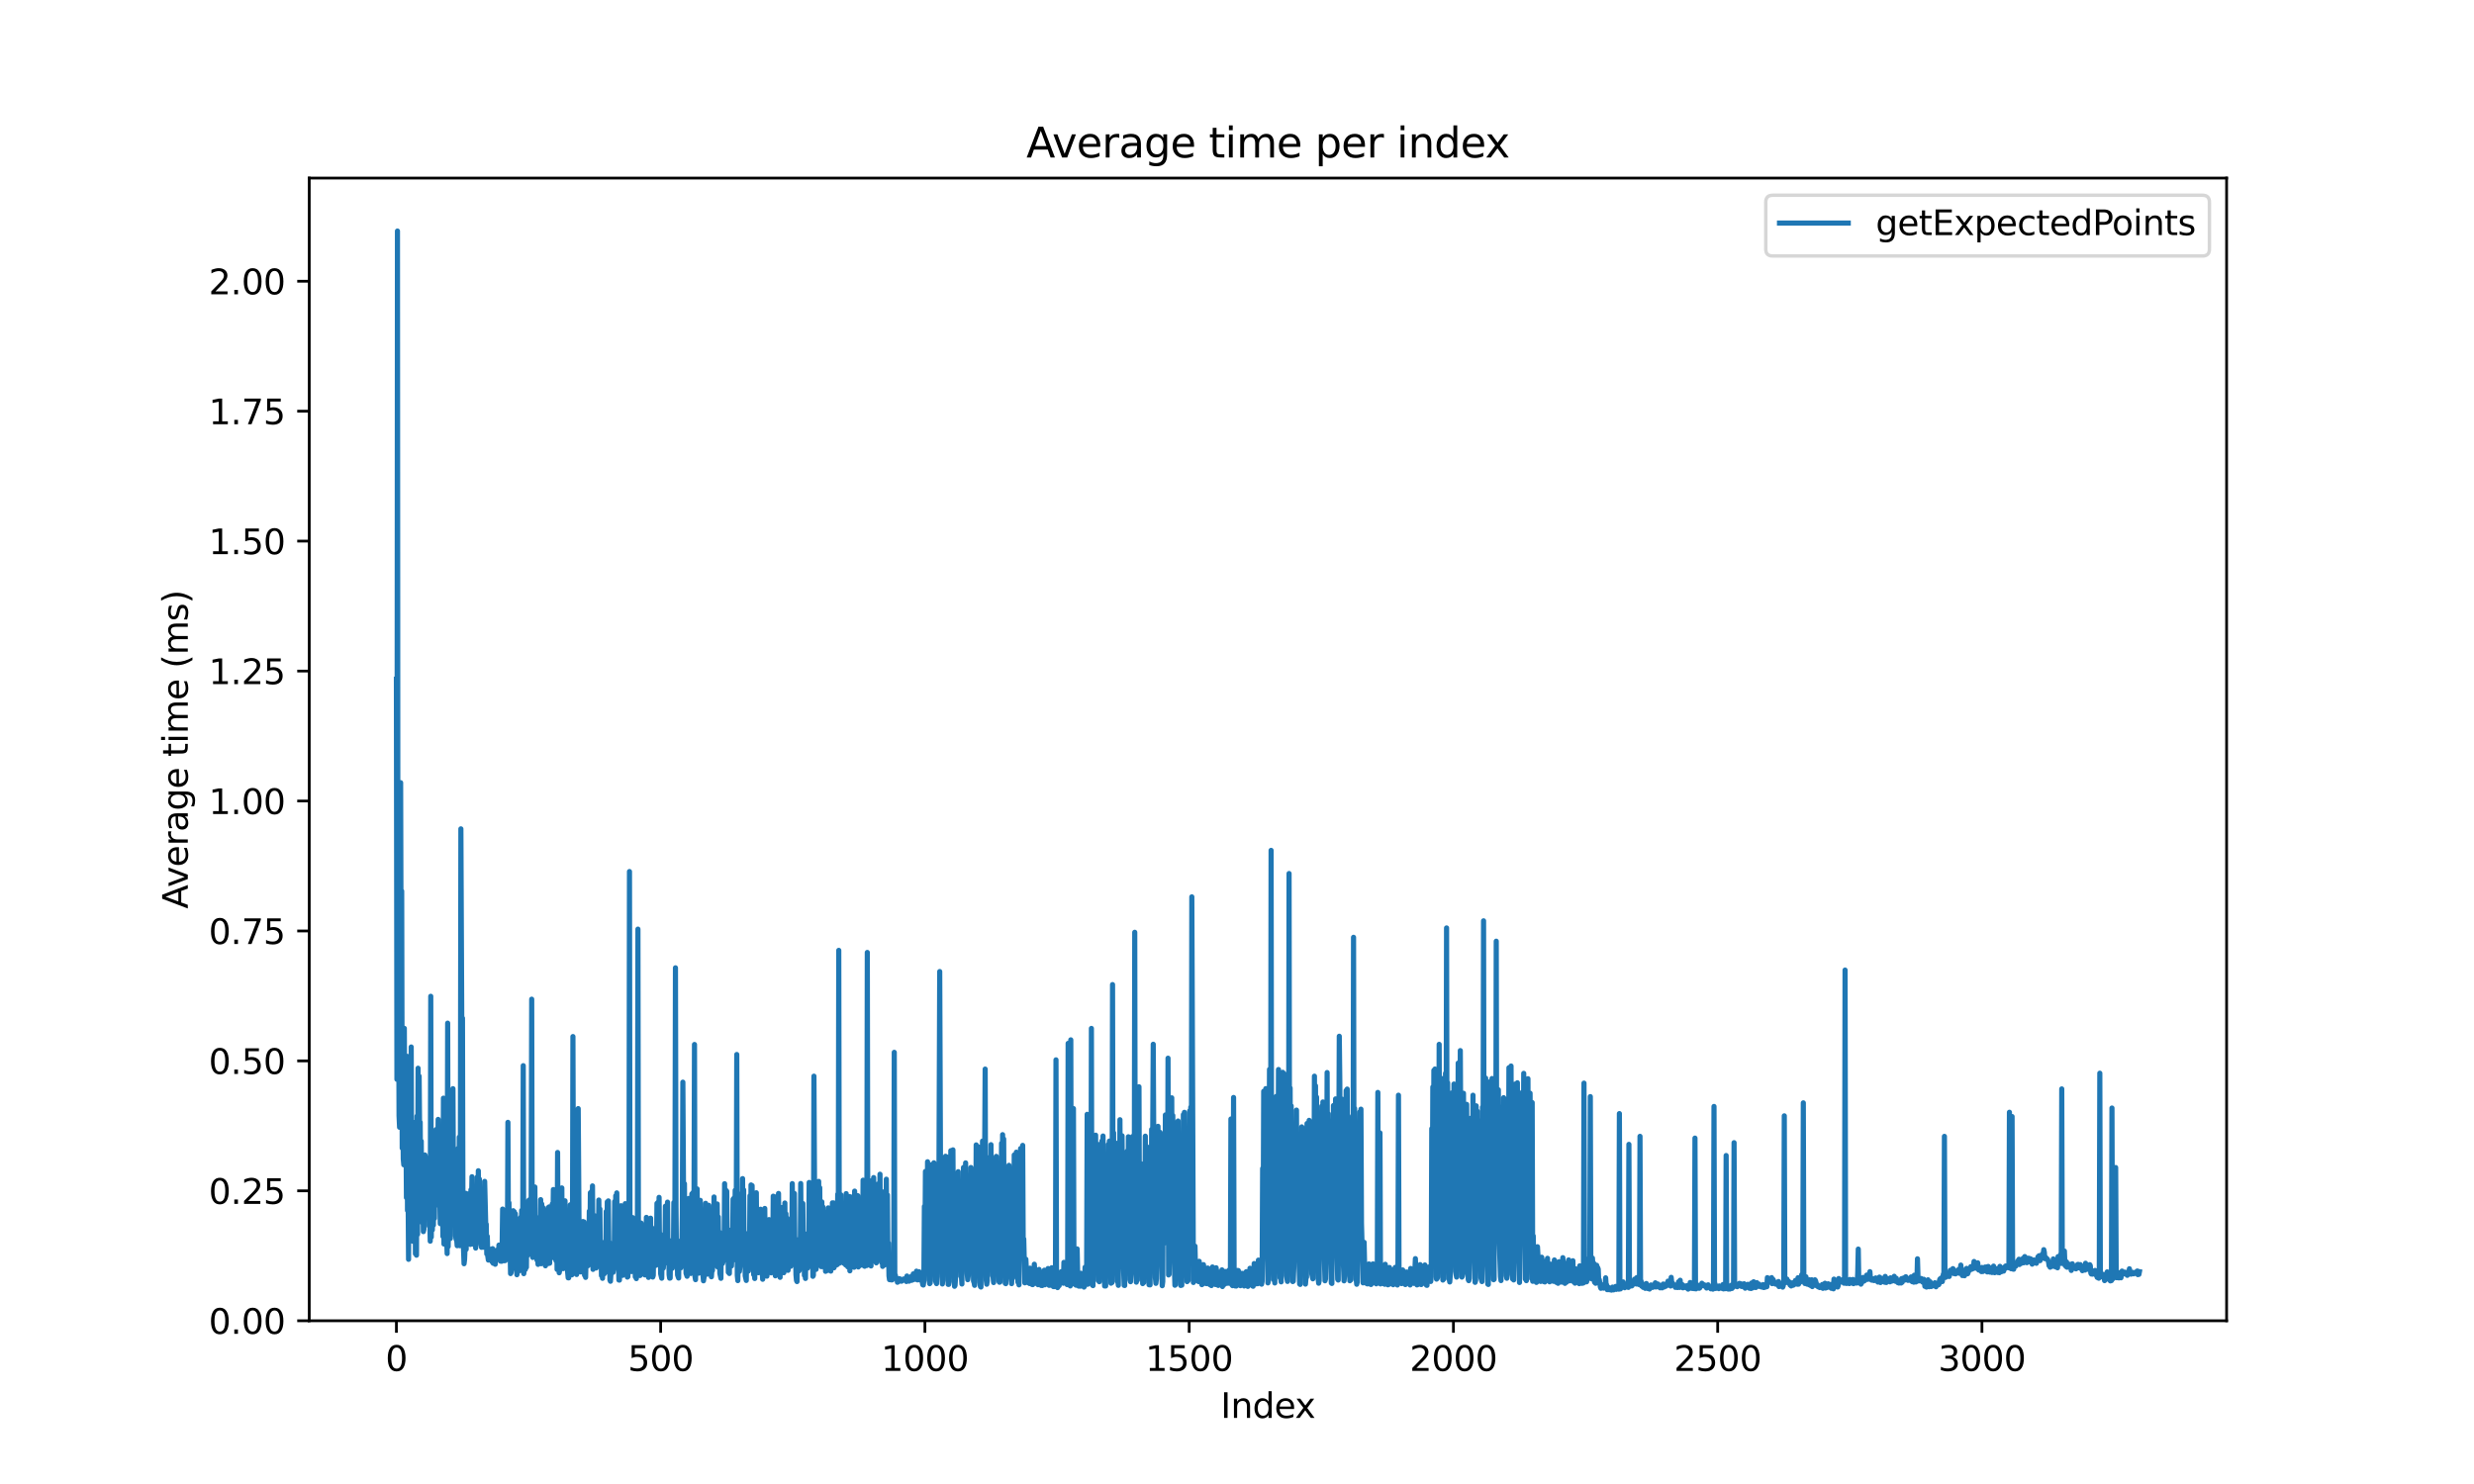 <?xml version="1.0" encoding="utf-8" standalone="no"?>
<!DOCTYPE svg PUBLIC "-//W3C//DTD SVG 1.1//EN"
  "http://www.w3.org/Graphics/SVG/1.1/DTD/svg11.dtd">
<svg xmlns:xlink="http://www.w3.org/1999/xlink" width="720pt" height="432pt" viewBox="0 0 720 432" xmlns="http://www.w3.org/2000/svg" version="1.1">
 <defs>
  <style type="text/css">*{stroke-linejoin: round; stroke-linecap: butt}</style>
 </defs>
 <g id="figure_1">
  <g id="patch_1">
   <path d="M 0 432 
L 720 432 
L 720 0 
L 0 0 
z
" style="fill: #ffffff"/>
  </g>
  <g id="axes_1">
   <g id="patch_2">
    <path d="M 90 384.48 
L 648 384.48 
L 648 51.84 
L 90 51.84 
z
" style="fill: #ffffff"/>
   </g>
   <g id="matplotlib.axis_1">
    <g id="xtick_1">
     <g id="line2d_1">
      <defs>
       <path id="m91d65172dc" d="M 0 0 
L 0 3.5 
" style="stroke: #000000; stroke-width: 0.8"/>
      </defs>
      <g>
       <use xlink:href="#m91d65172dc" x="115.364" y="384.48" style="stroke: #000000; stroke-width: 0.8"/>
      </g>
     </g>
     <g id="text_1">
      <!-- 0 -->
      <g transform="translate(112.182 399.078) scale(0.1 -0.1)">
       <defs>
        <path id="DejaVuSans-30" d="M 2034 4250 
Q 1547 4250 1301 3770 
Q 1056 3291 1056 2328 
Q 1056 1369 1301 889 
Q 1547 409 2034 409 
Q 2525 409 2770 889 
Q 3016 1369 3016 2328 
Q 3016 3291 2770 3770 
Q 2525 4250 2034 4250 
z
M 2034 4750 
Q 2819 4750 3233 4129 
Q 3647 3509 3647 2328 
Q 3647 1150 3233 529 
Q 2819 -91 2034 -91 
Q 1250 -91 836 529 
Q 422 1150 422 2328 
Q 422 3509 836 4129 
Q 1250 4750 2034 4750 
z
" transform="scale(0.016)"/>
       </defs>
       <use xlink:href="#DejaVuSans-30"/>
      </g>
     </g>
    </g>
    <g id="xtick_2">
     <g id="line2d_2">
      <g>
       <use xlink:href="#m91d65172dc" x="192.27" y="384.48" style="stroke: #000000; stroke-width: 0.8"/>
      </g>
     </g>
     <g id="text_2">
      <!-- 500 -->
      <g transform="translate(182.726 399.078) scale(0.1 -0.1)">
       <defs>
        <path id="DejaVuSans-35" d="M 691 4666 
L 3169 4666 
L 3169 4134 
L 1269 4134 
L 1269 2991 
Q 1406 3038 1543 3061 
Q 1681 3084 1819 3084 
Q 2600 3084 3056 2656 
Q 3513 2228 3513 1497 
Q 3513 744 3044 326 
Q 2575 -91 1722 -91 
Q 1428 -91 1123 -41 
Q 819 9 494 109 
L 494 744 
Q 775 591 1075 516 
Q 1375 441 1709 441 
Q 2250 441 2565 725 
Q 2881 1009 2881 1497 
Q 2881 1984 2565 2268 
Q 2250 2553 1709 2553 
Q 1456 2553 1204 2497 
Q 953 2441 691 2322 
L 691 4666 
z
" transform="scale(0.016)"/>
       </defs>
       <use xlink:href="#DejaVuSans-35"/>
       <use xlink:href="#DejaVuSans-30" transform="translate(63.623 0)"/>
       <use xlink:href="#DejaVuSans-30" transform="translate(127.246 0)"/>
      </g>
     </g>
    </g>
    <g id="xtick_3">
     <g id="line2d_3">
      <g>
       <use xlink:href="#m91d65172dc" x="269.176" y="384.48" style="stroke: #000000; stroke-width: 0.8"/>
      </g>
     </g>
     <g id="text_3">
      <!-- 1000 -->
      <g transform="translate(256.451 399.078) scale(0.1 -0.1)">
       <defs>
        <path id="DejaVuSans-31" d="M 794 531 
L 1825 531 
L 1825 4091 
L 703 3866 
L 703 4441 
L 1819 4666 
L 2450 4666 
L 2450 531 
L 3481 531 
L 3481 0 
L 794 0 
L 794 531 
z
" transform="scale(0.016)"/>
       </defs>
       <use xlink:href="#DejaVuSans-31"/>
       <use xlink:href="#DejaVuSans-30" transform="translate(63.623 0)"/>
       <use xlink:href="#DejaVuSans-30" transform="translate(127.246 0)"/>
       <use xlink:href="#DejaVuSans-30" transform="translate(190.869 0)"/>
      </g>
     </g>
    </g>
    <g id="xtick_4">
     <g id="line2d_4">
      <g>
       <use xlink:href="#m91d65172dc" x="346.082" y="384.48" style="stroke: #000000; stroke-width: 0.8"/>
      </g>
     </g>
     <g id="text_4">
      <!-- 1500 -->
      <g transform="translate(333.357 399.078) scale(0.1 -0.1)">
       <use xlink:href="#DejaVuSans-31"/>
       <use xlink:href="#DejaVuSans-35" transform="translate(63.623 0)"/>
       <use xlink:href="#DejaVuSans-30" transform="translate(127.246 0)"/>
       <use xlink:href="#DejaVuSans-30" transform="translate(190.869 0)"/>
      </g>
     </g>
    </g>
    <g id="xtick_5">
     <g id="line2d_5">
      <g>
       <use xlink:href="#m91d65172dc" x="422.988" y="384.48" style="stroke: #000000; stroke-width: 0.8"/>
      </g>
     </g>
     <g id="text_5">
      <!-- 2000 -->
      <g transform="translate(410.263 399.078) scale(0.1 -0.1)">
       <defs>
        <path id="DejaVuSans-32" d="M 1228 531 
L 3431 531 
L 3431 0 
L 469 0 
L 469 531 
Q 828 903 1448 1529 
Q 2069 2156 2228 2338 
Q 2531 2678 2651 2914 
Q 2772 3150 2772 3378 
Q 2772 3750 2511 3984 
Q 2250 4219 1831 4219 
Q 1534 4219 1204 4116 
Q 875 4013 500 3803 
L 500 4441 
Q 881 4594 1212 4672 
Q 1544 4750 1819 4750 
Q 2544 4750 2975 4387 
Q 3406 4025 3406 3419 
Q 3406 3131 3298 2873 
Q 3191 2616 2906 2266 
Q 2828 2175 2409 1742 
Q 1991 1309 1228 531 
z
" transform="scale(0.016)"/>
       </defs>
       <use xlink:href="#DejaVuSans-32"/>
       <use xlink:href="#DejaVuSans-30" transform="translate(63.623 0)"/>
       <use xlink:href="#DejaVuSans-30" transform="translate(127.246 0)"/>
       <use xlink:href="#DejaVuSans-30" transform="translate(190.869 0)"/>
      </g>
     </g>
    </g>
    <g id="xtick_6">
     <g id="line2d_6">
      <g>
       <use xlink:href="#m91d65172dc" x="499.894" y="384.48" style="stroke: #000000; stroke-width: 0.8"/>
      </g>
     </g>
     <g id="text_6">
      <!-- 2500 -->
      <g transform="translate(487.169 399.078) scale(0.1 -0.1)">
       <use xlink:href="#DejaVuSans-32"/>
       <use xlink:href="#DejaVuSans-35" transform="translate(63.623 0)"/>
       <use xlink:href="#DejaVuSans-30" transform="translate(127.246 0)"/>
       <use xlink:href="#DejaVuSans-30" transform="translate(190.869 0)"/>
      </g>
     </g>
    </g>
    <g id="xtick_7">
     <g id="line2d_7">
      <g>
       <use xlink:href="#m91d65172dc" x="576.8" y="384.48" style="stroke: #000000; stroke-width: 0.8"/>
      </g>
     </g>
     <g id="text_7">
      <!-- 3000 -->
      <g transform="translate(564.075 399.078) scale(0.1 -0.1)">
       <defs>
        <path id="DejaVuSans-33" d="M 2597 2516 
Q 3050 2419 3304 2112 
Q 3559 1806 3559 1356 
Q 3559 666 3084 287 
Q 2609 -91 1734 -91 
Q 1441 -91 1130 -33 
Q 819 25 488 141 
L 488 750 
Q 750 597 1062 519 
Q 1375 441 1716 441 
Q 2309 441 2620 675 
Q 2931 909 2931 1356 
Q 2931 1769 2642 2001 
Q 2353 2234 1838 2234 
L 1294 2234 
L 1294 2753 
L 1863 2753 
Q 2328 2753 2575 2939 
Q 2822 3125 2822 3475 
Q 2822 3834 2567 4026 
Q 2313 4219 1838 4219 
Q 1578 4219 1281 4162 
Q 984 4106 628 3988 
L 628 4550 
Q 988 4650 1302 4700 
Q 1616 4750 1894 4750 
Q 2613 4750 3031 4423 
Q 3450 4097 3450 3541 
Q 3450 3153 3228 2886 
Q 3006 2619 2597 2516 
z
" transform="scale(0.016)"/>
       </defs>
       <use xlink:href="#DejaVuSans-33"/>
       <use xlink:href="#DejaVuSans-30" transform="translate(63.623 0)"/>
       <use xlink:href="#DejaVuSans-30" transform="translate(127.246 0)"/>
       <use xlink:href="#DejaVuSans-30" transform="translate(190.869 0)"/>
      </g>
     </g>
    </g>
    <g id="text_8">
     <!-- Index -->
     <g transform="translate(355.234 412.757) scale(0.1 -0.1)">
      <defs>
       <path id="DejaVuSans-49" d="M 628 4666 
L 1259 4666 
L 1259 0 
L 628 0 
L 628 4666 
z
" transform="scale(0.016)"/>
       <path id="DejaVuSans-6e" d="M 3513 2113 
L 3513 0 
L 2938 0 
L 2938 2094 
Q 2938 2591 2744 2837 
Q 2550 3084 2163 3084 
Q 1697 3084 1428 2787 
Q 1159 2491 1159 1978 
L 1159 0 
L 581 0 
L 581 3500 
L 1159 3500 
L 1159 2956 
Q 1366 3272 1645 3428 
Q 1925 3584 2291 3584 
Q 2894 3584 3203 3211 
Q 3513 2838 3513 2113 
z
" transform="scale(0.016)"/>
       <path id="DejaVuSans-64" d="M 2906 2969 
L 2906 4863 
L 3481 4863 
L 3481 0 
L 2906 0 
L 2906 525 
Q 2725 213 2448 61 
Q 2172 -91 1784 -91 
Q 1150 -91 751 415 
Q 353 922 353 1747 
Q 353 2572 751 3078 
Q 1150 3584 1784 3584 
Q 2172 3584 2448 3432 
Q 2725 3281 2906 2969 
z
M 947 1747 
Q 947 1113 1208 752 
Q 1469 391 1925 391 
Q 2381 391 2643 752 
Q 2906 1113 2906 1747 
Q 2906 2381 2643 2742 
Q 2381 3103 1925 3103 
Q 1469 3103 1208 2742 
Q 947 2381 947 1747 
z
" transform="scale(0.016)"/>
       <path id="DejaVuSans-65" d="M 3597 1894 
L 3597 1613 
L 953 1613 
Q 991 1019 1311 708 
Q 1631 397 2203 397 
Q 2534 397 2845 478 
Q 3156 559 3463 722 
L 3463 178 
Q 3153 47 2828 -22 
Q 2503 -91 2169 -91 
Q 1331 -91 842 396 
Q 353 884 353 1716 
Q 353 2575 817 3079 
Q 1281 3584 2069 3584 
Q 2775 3584 3186 3129 
Q 3597 2675 3597 1894 
z
M 3022 2063 
Q 3016 2534 2758 2815 
Q 2500 3097 2075 3097 
Q 1594 3097 1305 2825 
Q 1016 2553 972 2059 
L 3022 2063 
z
" transform="scale(0.016)"/>
       <path id="DejaVuSans-78" d="M 3513 3500 
L 2247 1797 
L 3578 0 
L 2900 0 
L 1881 1375 
L 863 0 
L 184 0 
L 1544 1831 
L 300 3500 
L 978 3500 
L 1906 2253 
L 2834 3500 
L 3513 3500 
z
" transform="scale(0.016)"/>
      </defs>
      <use xlink:href="#DejaVuSans-49"/>
      <use xlink:href="#DejaVuSans-6e" transform="translate(29.492 0)"/>
      <use xlink:href="#DejaVuSans-64" transform="translate(92.871 0)"/>
      <use xlink:href="#DejaVuSans-65" transform="translate(156.348 0)"/>
      <use xlink:href="#DejaVuSans-78" transform="translate(216.121 0)"/>
     </g>
    </g>
   </g>
   <g id="matplotlib.axis_2">
    <g id="ytick_1">
     <g id="line2d_8">
      <defs>
       <path id="m60b2068be5" d="M 0 0 
L -3.5 0 
" style="stroke: #000000; stroke-width: 0.8"/>
      </defs>
      <g>
       <use xlink:href="#m60b2068be5" x="90" y="384.48" style="stroke: #000000; stroke-width: 0.8"/>
      </g>
     </g>
     <g id="text_9">
      <!-- 0.00 -->
      <g transform="translate(60.734 388.279) scale(0.1 -0.1)">
       <defs>
        <path id="DejaVuSans-2e" d="M 684 794 
L 1344 794 
L 1344 0 
L 684 0 
L 684 794 
z
" transform="scale(0.016)"/>
       </defs>
       <use xlink:href="#DejaVuSans-30"/>
       <use xlink:href="#DejaVuSans-2e" transform="translate(63.623 0)"/>
       <use xlink:href="#DejaVuSans-30" transform="translate(95.41 0)"/>
       <use xlink:href="#DejaVuSans-30" transform="translate(159.033 0)"/>
      </g>
     </g>
    </g>
    <g id="ytick_2">
     <g id="line2d_9">
      <g>
       <use xlink:href="#m60b2068be5" x="90" y="346.654" style="stroke: #000000; stroke-width: 0.8"/>
      </g>
     </g>
     <g id="text_10">
      <!-- 0.25 -->
      <g transform="translate(60.734 350.453) scale(0.1 -0.1)">
       <use xlink:href="#DejaVuSans-30"/>
       <use xlink:href="#DejaVuSans-2e" transform="translate(63.623 0)"/>
       <use xlink:href="#DejaVuSans-32" transform="translate(95.41 0)"/>
       <use xlink:href="#DejaVuSans-35" transform="translate(159.033 0)"/>
      </g>
     </g>
    </g>
    <g id="ytick_3">
     <g id="line2d_10">
      <g>
       <use xlink:href="#m60b2068be5" x="90" y="308.827" style="stroke: #000000; stroke-width: 0.8"/>
      </g>
     </g>
     <g id="text_11">
      <!-- 0.50 -->
      <g transform="translate(60.734 312.627) scale(0.1 -0.1)">
       <use xlink:href="#DejaVuSans-30"/>
       <use xlink:href="#DejaVuSans-2e" transform="translate(63.623 0)"/>
       <use xlink:href="#DejaVuSans-35" transform="translate(95.41 0)"/>
       <use xlink:href="#DejaVuSans-30" transform="translate(159.033 0)"/>
      </g>
     </g>
    </g>
    <g id="ytick_4">
     <g id="line2d_11">
      <g>
       <use xlink:href="#m60b2068be5" x="90" y="271.001" style="stroke: #000000; stroke-width: 0.8"/>
      </g>
     </g>
     <g id="text_12">
      <!-- 0.75 -->
      <g transform="translate(60.734 274.8) scale(0.1 -0.1)">
       <defs>
        <path id="DejaVuSans-37" d="M 525 4666 
L 3525 4666 
L 3525 4397 
L 1831 0 
L 1172 0 
L 2766 4134 
L 525 4134 
L 525 4666 
z
" transform="scale(0.016)"/>
       </defs>
       <use xlink:href="#DejaVuSans-30"/>
       <use xlink:href="#DejaVuSans-2e" transform="translate(63.623 0)"/>
       <use xlink:href="#DejaVuSans-37" transform="translate(95.41 0)"/>
       <use xlink:href="#DejaVuSans-35" transform="translate(159.033 0)"/>
      </g>
     </g>
    </g>
    <g id="ytick_5">
     <g id="line2d_12">
      <g>
       <use xlink:href="#m60b2068be5" x="90" y="233.175" style="stroke: #000000; stroke-width: 0.8"/>
      </g>
     </g>
     <g id="text_13">
      <!-- 1.00 -->
      <g transform="translate(60.734 236.974) scale(0.1 -0.1)">
       <use xlink:href="#DejaVuSans-31"/>
       <use xlink:href="#DejaVuSans-2e" transform="translate(63.623 0)"/>
       <use xlink:href="#DejaVuSans-30" transform="translate(95.41 0)"/>
       <use xlink:href="#DejaVuSans-30" transform="translate(159.033 0)"/>
      </g>
     </g>
    </g>
    <g id="ytick_6">
     <g id="line2d_13">
      <g>
       <use xlink:href="#m60b2068be5" x="90" y="195.349" style="stroke: #000000; stroke-width: 0.8"/>
      </g>
     </g>
     <g id="text_14">
      <!-- 1.25 -->
      <g transform="translate(60.734 199.148) scale(0.1 -0.1)">
       <use xlink:href="#DejaVuSans-31"/>
       <use xlink:href="#DejaVuSans-2e" transform="translate(63.623 0)"/>
       <use xlink:href="#DejaVuSans-32" transform="translate(95.41 0)"/>
       <use xlink:href="#DejaVuSans-35" transform="translate(159.033 0)"/>
      </g>
     </g>
    </g>
    <g id="ytick_7">
     <g id="line2d_14">
      <g>
       <use xlink:href="#m60b2068be5" x="90" y="157.522" style="stroke: #000000; stroke-width: 0.8"/>
      </g>
     </g>
     <g id="text_15">
      <!-- 1.50 -->
      <g transform="translate(60.734 161.322) scale(0.1 -0.1)">
       <use xlink:href="#DejaVuSans-31"/>
       <use xlink:href="#DejaVuSans-2e" transform="translate(63.623 0)"/>
       <use xlink:href="#DejaVuSans-35" transform="translate(95.41 0)"/>
       <use xlink:href="#DejaVuSans-30" transform="translate(159.033 0)"/>
      </g>
     </g>
    </g>
    <g id="ytick_8">
     <g id="line2d_15">
      <g>
       <use xlink:href="#m60b2068be5" x="90" y="119.696" style="stroke: #000000; stroke-width: 0.8"/>
      </g>
     </g>
     <g id="text_16">
      <!-- 1.75 -->
      <g transform="translate(60.734 123.495) scale(0.1 -0.1)">
       <use xlink:href="#DejaVuSans-31"/>
       <use xlink:href="#DejaVuSans-2e" transform="translate(63.623 0)"/>
       <use xlink:href="#DejaVuSans-37" transform="translate(95.41 0)"/>
       <use xlink:href="#DejaVuSans-35" transform="translate(159.033 0)"/>
      </g>
     </g>
    </g>
    <g id="ytick_9">
     <g id="line2d_16">
      <g>
       <use xlink:href="#m60b2068be5" x="90" y="81.87" style="stroke: #000000; stroke-width: 0.8"/>
      </g>
     </g>
     <g id="text_17">
      <!-- 2.00 -->
      <g transform="translate(60.734 85.669) scale(0.1 -0.1)">
       <use xlink:href="#DejaVuSans-32"/>
       <use xlink:href="#DejaVuSans-2e" transform="translate(63.623 0)"/>
       <use xlink:href="#DejaVuSans-30" transform="translate(95.41 0)"/>
       <use xlink:href="#DejaVuSans-30" transform="translate(159.033 0)"/>
      </g>
     </g>
    </g>
    <g id="text_18">
     <!-- Average time (ms) -->
     <g transform="translate(54.655 264.544) rotate(-90) scale(0.1 -0.1)">
      <defs>
       <path id="DejaVuSans-41" d="M 2188 4044 
L 1331 1722 
L 3047 1722 
L 2188 4044 
z
M 1831 4666 
L 2547 4666 
L 4325 0 
L 3669 0 
L 3244 1197 
L 1141 1197 
L 716 0 
L 50 0 
L 1831 4666 
z
" transform="scale(0.016)"/>
       <path id="DejaVuSans-76" d="M 191 3500 
L 800 3500 
L 1894 563 
L 2988 3500 
L 3597 3500 
L 2284 0 
L 1503 0 
L 191 3500 
z
" transform="scale(0.016)"/>
       <path id="DejaVuSans-72" d="M 2631 2963 
Q 2534 3019 2420 3045 
Q 2306 3072 2169 3072 
Q 1681 3072 1420 2755 
Q 1159 2438 1159 1844 
L 1159 0 
L 581 0 
L 581 3500 
L 1159 3500 
L 1159 2956 
Q 1341 3275 1631 3429 
Q 1922 3584 2338 3584 
Q 2397 3584 2469 3576 
Q 2541 3569 2628 3553 
L 2631 2963 
z
" transform="scale(0.016)"/>
       <path id="DejaVuSans-61" d="M 2194 1759 
Q 1497 1759 1228 1600 
Q 959 1441 959 1056 
Q 959 750 1161 570 
Q 1363 391 1709 391 
Q 2188 391 2477 730 
Q 2766 1069 2766 1631 
L 2766 1759 
L 2194 1759 
z
M 3341 1997 
L 3341 0 
L 2766 0 
L 2766 531 
Q 2569 213 2275 61 
Q 1981 -91 1556 -91 
Q 1019 -91 701 211 
Q 384 513 384 1019 
Q 384 1609 779 1909 
Q 1175 2209 1959 2209 
L 2766 2209 
L 2766 2266 
Q 2766 2663 2505 2880 
Q 2244 3097 1772 3097 
Q 1472 3097 1187 3025 
Q 903 2953 641 2809 
L 641 3341 
Q 956 3463 1253 3523 
Q 1550 3584 1831 3584 
Q 2591 3584 2966 3190 
Q 3341 2797 3341 1997 
z
" transform="scale(0.016)"/>
       <path id="DejaVuSans-67" d="M 2906 1791 
Q 2906 2416 2648 2759 
Q 2391 3103 1925 3103 
Q 1463 3103 1205 2759 
Q 947 2416 947 1791 
Q 947 1169 1205 825 
Q 1463 481 1925 481 
Q 2391 481 2648 825 
Q 2906 1169 2906 1791 
z
M 3481 434 
Q 3481 -459 3084 -895 
Q 2688 -1331 1869 -1331 
Q 1566 -1331 1297 -1286 
Q 1028 -1241 775 -1147 
L 775 -588 
Q 1028 -725 1275 -790 
Q 1522 -856 1778 -856 
Q 2344 -856 2625 -561 
Q 2906 -266 2906 331 
L 2906 616 
Q 2728 306 2450 153 
Q 2172 0 1784 0 
Q 1141 0 747 490 
Q 353 981 353 1791 
Q 353 2603 747 3093 
Q 1141 3584 1784 3584 
Q 2172 3584 2450 3431 
Q 2728 3278 2906 2969 
L 2906 3500 
L 3481 3500 
L 3481 434 
z
" transform="scale(0.016)"/>
       <path id="DejaVuSans-20" transform="scale(0.016)"/>
       <path id="DejaVuSans-74" d="M 1172 4494 
L 1172 3500 
L 2356 3500 
L 2356 3053 
L 1172 3053 
L 1172 1153 
Q 1172 725 1289 603 
Q 1406 481 1766 481 
L 2356 481 
L 2356 0 
L 1766 0 
Q 1100 0 847 248 
Q 594 497 594 1153 
L 594 3053 
L 172 3053 
L 172 3500 
L 594 3500 
L 594 4494 
L 1172 4494 
z
" transform="scale(0.016)"/>
       <path id="DejaVuSans-69" d="M 603 3500 
L 1178 3500 
L 1178 0 
L 603 0 
L 603 3500 
z
M 603 4863 
L 1178 4863 
L 1178 4134 
L 603 4134 
L 603 4863 
z
" transform="scale(0.016)"/>
       <path id="DejaVuSans-6d" d="M 3328 2828 
Q 3544 3216 3844 3400 
Q 4144 3584 4550 3584 
Q 5097 3584 5394 3201 
Q 5691 2819 5691 2113 
L 5691 0 
L 5113 0 
L 5113 2094 
Q 5113 2597 4934 2840 
Q 4756 3084 4391 3084 
Q 3944 3084 3684 2787 
Q 3425 2491 3425 1978 
L 3425 0 
L 2847 0 
L 2847 2094 
Q 2847 2600 2669 2842 
Q 2491 3084 2119 3084 
Q 1678 3084 1418 2786 
Q 1159 2488 1159 1978 
L 1159 0 
L 581 0 
L 581 3500 
L 1159 3500 
L 1159 2956 
Q 1356 3278 1631 3431 
Q 1906 3584 2284 3584 
Q 2666 3584 2933 3390 
Q 3200 3197 3328 2828 
z
" transform="scale(0.016)"/>
       <path id="DejaVuSans-28" d="M 1984 4856 
Q 1566 4138 1362 3434 
Q 1159 2731 1159 2009 
Q 1159 1288 1364 580 
Q 1569 -128 1984 -844 
L 1484 -844 
Q 1016 -109 783 600 
Q 550 1309 550 2009 
Q 550 2706 781 3412 
Q 1013 4119 1484 4856 
L 1984 4856 
z
" transform="scale(0.016)"/>
       <path id="DejaVuSans-73" d="M 2834 3397 
L 2834 2853 
Q 2591 2978 2328 3040 
Q 2066 3103 1784 3103 
Q 1356 3103 1142 2972 
Q 928 2841 928 2578 
Q 928 2378 1081 2264 
Q 1234 2150 1697 2047 
L 1894 2003 
Q 2506 1872 2764 1633 
Q 3022 1394 3022 966 
Q 3022 478 2636 193 
Q 2250 -91 1575 -91 
Q 1294 -91 989 -36 
Q 684 19 347 128 
L 347 722 
Q 666 556 975 473 
Q 1284 391 1588 391 
Q 1994 391 2212 530 
Q 2431 669 2431 922 
Q 2431 1156 2273 1281 
Q 2116 1406 1581 1522 
L 1381 1569 
Q 847 1681 609 1914 
Q 372 2147 372 2553 
Q 372 3047 722 3315 
Q 1072 3584 1716 3584 
Q 2034 3584 2315 3537 
Q 2597 3491 2834 3397 
z
" transform="scale(0.016)"/>
       <path id="DejaVuSans-29" d="M 513 4856 
L 1013 4856 
Q 1481 4119 1714 3412 
Q 1947 2706 1947 2009 
Q 1947 1309 1714 600 
Q 1481 -109 1013 -844 
L 513 -844 
Q 928 -128 1133 580 
Q 1338 1288 1338 2009 
Q 1338 2731 1133 3434 
Q 928 4138 513 4856 
z
" transform="scale(0.016)"/>
      </defs>
      <use xlink:href="#DejaVuSans-41"/>
      <use xlink:href="#DejaVuSans-76" transform="translate(62.533 0)"/>
      <use xlink:href="#DejaVuSans-65" transform="translate(121.713 0)"/>
      <use xlink:href="#DejaVuSans-72" transform="translate(183.236 0)"/>
      <use xlink:href="#DejaVuSans-61" transform="translate(224.35 0)"/>
      <use xlink:href="#DejaVuSans-67" transform="translate(285.629 0)"/>
      <use xlink:href="#DejaVuSans-65" transform="translate(349.105 0)"/>
      <use xlink:href="#DejaVuSans-20" transform="translate(410.629 0)"/>
      <use xlink:href="#DejaVuSans-74" transform="translate(442.416 0)"/>
      <use xlink:href="#DejaVuSans-69" transform="translate(481.625 0)"/>
      <use xlink:href="#DejaVuSans-6d" transform="translate(509.408 0)"/>
      <use xlink:href="#DejaVuSans-65" transform="translate(606.82 0)"/>
      <use xlink:href="#DejaVuSans-20" transform="translate(668.344 0)"/>
      <use xlink:href="#DejaVuSans-28" transform="translate(700.131 0)"/>
      <use xlink:href="#DejaVuSans-6d" transform="translate(739.145 0)"/>
      <use xlink:href="#DejaVuSans-73" transform="translate(836.557 0)"/>
      <use xlink:href="#DejaVuSans-29" transform="translate(888.656 0)"/>
     </g>
    </g>
   </g>
   <g id="line2d_17">
    <path d="M 115.364 197.72 
L 115.517 314.2 
L 115.671 67.255 
L 115.825 313.188 
L 115.979 279.346 
L 116.133 324.784 
L 116.287 328.154 
L 116.44 318.898 
L 116.594 227.838 
L 116.748 287.253 
L 116.902 259.388 
L 117.056 334.226 
L 117.209 319.939 
L 117.363 337.398 
L 117.517 339.082 
L 117.671 299.358 
L 117.825 331.816 
L 118.132 327.14 
L 118.286 348.642 
L 118.44 307.488 
L 118.594 352.381 
L 118.748 343.884 
L 118.901 366.599 
L 119.055 335.818 
L 119.209 357.465 
L 119.363 323.956 
L 119.517 350.433 
L 119.67 304.782 
L 119.824 350.939 
L 119.978 345.728 
L 120.132 361.339 
L 120.286 333.653 
L 120.439 358.923 
L 120.593 358.947 
L 120.747 326.738 
L 120.901 364.99 
L 121.055 347.522 
L 121.209 365.396 
L 121.362 324.895 
L 121.516 359.334 
L 121.67 310.968 
L 121.824 348.8 
L 121.978 313.277 
L 122.131 330.545 
L 122.285 326.687 
L 122.439 348.334 
L 122.593 332.193 
L 122.747 352.791 
L 122.9 355.895 
L 123.054 347.582 
L 123.208 358.528 
L 123.362 357.861 
L 123.516 336.649 
L 123.669 336.22 
L 123.823 336.918 
L 123.977 354.238 
L 124.131 339.718 
L 124.285 350.43 
L 124.439 338.822 
L 124.592 354.66 
L 124.746 337.601 
L 124.9 356.912 
L 125.054 353.341 
L 125.208 361.314 
L 125.361 290.025 
L 125.515 360.129 
L 125.669 342.081 
L 125.823 358.042 
L 125.977 347.238 
L 126.13 356.627 
L 126.284 333.78 
L 126.438 354.666 
L 126.592 332.919 
L 126.746 350.631 
L 126.9 328.834 
L 127.053 350.786 
L 127.207 336.346 
L 127.361 342.048 
L 127.515 325.862 
L 127.669 350.51 
L 127.976 347.063 
L 128.13 356.214 
L 128.284 353.292 
L 128.438 335.172 
L 128.591 346.297 
L 128.745 341.977 
L 128.899 359.935 
L 129.053 319.682 
L 129.207 362.145 
L 129.514 327.21 
L 129.668 333.467 
L 129.822 357.708 
L 129.976 359.961 
L 130.13 364.92 
L 130.283 297.839 
L 130.437 362.872 
L 130.591 346.854 
L 130.745 354.489 
L 130.899 338.179 
L 131.052 360.533 
L 131.206 331.209 
L 131.36 355.343 
L 131.514 332.208 
L 131.668 355.238 
L 131.822 316.918 
L 131.975 347.748 
L 132.129 339.109 
L 132.283 343.124 
L 132.437 339.356 
L 132.591 359.767 
L 132.744 360.795 
L 132.898 360.69 
L 133.052 362.63 
L 133.206 361.182 
L 133.36 334.251 
L 133.513 360.64 
L 133.667 331.02 
L 133.821 362.628 
L 133.975 345.226 
L 134.129 241.285 
L 134.436 308.314 
L 134.59 296.382 
L 134.744 359.48 
L 135.052 367.878 
L 135.205 366.632 
L 135.359 362.881 
L 135.513 347.37 
L 135.667 363.688 
L 135.821 353.674 
L 135.974 360.963 
L 136.128 347.541 
L 136.282 352.086 
L 136.436 348.134 
L 136.59 361.572 
L 136.744 348.123 
L 136.897 362.258 
L 137.051 346.357 
L 137.205 351.722 
L 137.359 342.551 
L 137.513 360.997 
L 137.666 349.788 
L 137.974 362.317 
L 138.128 358.075 
L 138.282 346.097 
L 138.435 363.32 
L 138.589 349.528 
L 138.743 361.61 
L 138.897 342.637 
L 139.051 361.265 
L 139.205 340.81 
L 139.358 353.955 
L 139.512 343.233 
L 139.666 359.508 
L 139.82 357.739 
L 139.974 362.383 
L 140.127 363.101 
L 140.281 359.605 
L 140.435 347.293 
L 140.589 363.076 
L 140.743 350.19 
L 140.896 361.491 
L 141.05 343.902 
L 141.358 356.391 
L 141.512 356.367 
L 141.666 365.042 
L 141.819 359.915 
L 141.973 365.783 
L 142.127 366.814 
L 142.281 363.514 
L 142.435 366.054 
L 142.588 365.578 
L 142.742 364.204 
L 142.896 366.087 
L 143.05 364.361 
L 143.204 367.327 
L 143.357 363.483 
L 143.511 367.731 
L 143.819 364.578 
L 144.127 368.036 
L 144.28 364.838 
L 144.434 365.838 
L 144.588 363.945 
L 144.742 366.171 
L 144.896 365.664 
L 145.049 365.968 
L 145.203 362.45 
L 145.511 366.625 
L 145.665 367.132 
L 145.818 366.222 
L 145.972 367.166 
L 146.126 363.444 
L 146.28 351.967 
L 146.434 364.773 
L 146.588 366.855 
L 146.741 367.006 
L 146.895 366.528 
L 147.049 366.964 
L 147.203 353.374 
L 147.357 362.55 
L 147.51 353.539 
L 147.664 366.316 
L 147.818 326.717 
L 147.972 361.368 
L 148.126 350.134 
L 148.279 365.343 
L 148.433 362.872 
L 148.587 370.75 
L 148.741 370.501 
L 148.895 369.506 
L 149.049 354.516 
L 149.202 367.595 
L 149.356 352.44 
L 149.51 368.546 
L 149.664 352.749 
L 149.818 365.982 
L 149.971 353.31 
L 150.125 365.016 
L 150.433 371.081 
L 150.74 369.159 
L 150.894 355.459 
L 151.048 366.617 
L 151.202 354.822 
L 151.356 369.864 
L 151.51 354.382 
L 151.663 367.834 
L 151.817 352.359 
L 151.971 368.916 
L 152.125 359.401 
L 152.279 310.221 
L 152.432 370.771 
L 152.586 369.536 
L 152.74 356.137 
L 152.894 369.53 
L 153.048 355.718 
L 153.201 368.917 
L 153.355 350.57 
L 153.509 365.479 
L 153.663 349.747 
L 153.817 360.614 
L 153.971 349.332 
L 154.124 362.744 
L 154.278 353.891 
L 154.432 364.594 
L 154.586 350.42 
L 154.74 290.866 
L 154.893 365.36 
L 155.047 366.051 
L 155.201 365.729 
L 155.355 360.584 
L 155.509 363.128 
L 155.662 345.54 
L 155.816 364.691 
L 155.97 363.02 
L 156.278 366.82 
L 156.432 365.37 
L 156.585 368.07 
L 156.739 355.22 
L 156.893 367.165 
L 157.047 354.308 
L 157.201 367.344 
L 157.354 349.217 
L 157.508 367.876 
L 157.662 350.491 
L 157.816 365.543 
L 157.97 351.482 
L 158.123 365.953 
L 158.277 354.625 
L 158.431 366.122 
L 158.585 352.381 
L 158.739 368.483 
L 158.892 352.785 
L 159.046 367.492 
L 159.2 354.485 
L 159.354 364.405 
L 159.508 351.566 
L 159.662 367.808 
L 159.815 351.331 
L 159.969 367.734 
L 160.123 356.073 
L 160.277 357.903 
L 160.431 362.842 
L 160.584 359.088 
L 160.738 350.452 
L 160.892 357.744 
L 161.046 346.278 
L 161.2 364.788 
L 161.353 366.26 
L 161.507 364.684 
L 161.661 365.307 
L 161.815 367.016 
L 161.969 353.313 
L 162.123 369.536 
L 162.276 335.49 
L 162.43 365.468 
L 162.584 354.479 
L 162.738 370.514 
L 162.892 369.78 
L 163.045 369.627 
L 163.199 362.991 
L 163.353 366.186 
L 163.507 345.814 
L 163.661 367.722 
L 163.814 368.051 
L 163.968 369.296 
L 164.122 368.327 
L 164.276 368.793 
L 164.43 349.559 
L 164.584 364.961 
L 164.737 352.134 
L 164.891 366.934 
L 165.045 356.259 
L 165.199 370.358 
L 165.353 371.982 
L 165.506 371.998 
L 165.66 364.128 
L 165.814 368.485 
L 165.968 350.722 
L 166.122 367.246 
L 166.275 367.855 
L 166.429 371.115 
L 166.583 370.83 
L 166.737 301.75 
L 166.891 354.363 
L 167.045 367.698 
L 167.198 357.266 
L 167.352 369.836 
L 167.506 360.014 
L 167.814 371.012 
L 167.967 370.305 
L 168.121 361.943 
L 168.275 322.717 
L 168.583 367.191 
L 169.044 370.266 
L 169.198 358.698 
L 169.352 356.651 
L 169.506 369.871 
L 169.659 355.591 
L 169.813 357.206 
L 169.967 355.703 
L 170.121 371.228 
L 170.275 371.134 
L 170.428 371.858 
L 170.582 365.546 
L 170.89 368.507 
L 171.044 368.497 
L 171.197 368.364 
L 171.351 367.462 
L 171.505 352.571 
L 171.659 365.682 
L 171.813 347.213 
L 171.967 364.855 
L 172.12 346.894 
L 172.274 366.008 
L 172.428 345.222 
L 172.582 369.52 
L 172.889 366.891 
L 173.043 353.898 
L 173.197 365.923 
L 173.351 366.375 
L 173.505 369.122 
L 173.658 365.583 
L 173.812 367.016 
L 173.966 354.5 
L 174.12 367.018 
L 174.274 349.335 
L 174.428 362.741 
L 174.581 351.931 
L 174.735 368.784 
L 174.889 361.393 
L 175.043 371.346 
L 175.197 369.939 
L 175.35 372.127 
L 175.504 364.768 
L 175.812 370.851 
L 176.119 370.411 
L 176.273 368.76 
L 176.427 352.647 
L 176.581 367.014 
L 176.735 349.864 
L 176.889 364.938 
L 177.042 349.587 
L 177.196 364.582 
L 177.35 361.632 
L 177.504 372.634 
L 177.658 372.979 
L 177.811 370.538 
L 177.965 362.986 
L 178.119 370.251 
L 178.273 368.914 
L 178.427 370.379 
L 178.58 369.362 
L 178.734 367.392 
L 178.888 349.757 
L 179.042 366.294 
L 179.196 348.079 
L 179.35 365.07 
L 179.503 347.252 
L 179.657 365.346 
L 179.811 359.834 
L 180.119 372.625 
L 180.272 372.65 
L 180.426 362.652 
L 180.58 365.328 
L 180.734 350.984 
L 180.888 367.696 
L 181.041 368.796 
L 181.195 371.267 
L 181.349 369.542 
L 181.503 370.037 
L 181.657 351.45 
L 181.811 368.391 
L 181.964 350.389 
L 182.118 368.029 
L 182.272 358.89 
L 182.426 370.832 
L 182.58 371.771 
L 182.733 371.655 
L 182.887 362.739 
L 183.041 366.451 
L 183.195 253.705 
L 183.349 365.006 
L 183.502 365.169 
L 183.81 370.16 
L 183.964 367.595 
L 184.118 354.441 
L 184.272 369.78 
L 184.425 355.475 
L 184.579 368.84 
L 184.733 359.023 
L 184.887 371.699 
L 185.041 371.068 
L 185.194 372.216 
L 185.348 362.771 
L 185.502 364.688 
L 185.656 270.469 
L 185.81 367.416 
L 186.271 371.316 
L 186.425 370.349 
L 186.579 356.032 
L 186.733 370.111 
L 186.886 356.64 
L 187.04 369.88 
L 187.194 359.609 
L 187.348 369.517 
L 187.502 370.995 
L 187.655 371.131 
L 187.809 362.658 
L 187.963 365.477 
L 188.117 354.385 
L 188.271 368.56 
L 188.424 366.851 
L 188.578 371.022 
L 188.732 371.862 
L 188.886 368.574 
L 189.04 357.015 
L 189.194 370.441 
L 189.347 354.617 
L 189.501 370.446 
L 189.655 357.351 
L 189.809 369.34 
L 189.963 371.759 
L 190.116 371.289 
L 190.27 362.154 
L 190.578 367.519 
L 190.732 367.046 
L 190.885 368.353 
L 191.039 366.401 
L 191.193 350.309 
L 191.347 363.319 
L 191.501 349.982 
L 191.655 365.097 
L 191.808 348.56 
L 191.962 367.509 
L 192.116 359.191 
L 192.27 370.827 
L 192.577 372.098 
L 192.731 363.487 
L 192.885 368.312 
L 193.039 369.154 
L 193.193 367.13 
L 193.346 367.314 
L 193.5 364.431 
L 193.654 351.126 
L 193.808 363.351 
L 193.962 354.189 
L 194.115 367.616 
L 194.269 349.944 
L 194.423 367.176 
L 194.577 360.895 
L 194.731 371.1 
L 194.885 372.086 
L 195.038 372.053 
L 195.192 362.127 
L 195.346 367.182 
L 195.5 367.438 
L 195.654 369.203 
L 195.807 366.142 
L 195.961 367.766 
L 196.115 350.066 
L 196.269 363.447 
L 196.423 351.518 
L 196.576 281.737 
L 196.73 351.261 
L 196.884 367.771 
L 197.038 361.015 
L 197.192 371.163 
L 197.499 372.039 
L 197.653 361.521 
L 197.807 366.837 
L 197.961 367.556 
L 198.115 369.087 
L 198.268 368.492 
L 198.422 364.331 
L 198.576 353.217 
L 198.73 315.022 
L 199.037 366.437 
L 199.191 344.583 
L 199.345 364.761 
L 199.499 359.365 
L 199.653 370.652 
L 199.96 371.534 
L 200.114 361.96 
L 200.268 366.506 
L 200.422 348.878 
L 200.576 365.919 
L 200.729 367.059 
L 201.037 370.721 
L 201.191 370.323 
L 201.345 347.545 
L 201.498 366.271 
L 201.652 347.195 
L 201.806 369.075 
L 201.96 355.77 
L 202.114 304.053 
L 202.268 371.674 
L 202.421 372.523 
L 202.575 364.247 
L 202.729 365.226 
L 202.883 346.096 
L 203.037 369.176 
L 203.19 368.839 
L 203.344 370.632 
L 203.498 370.439 
L 203.652 369.832 
L 203.806 349.428 
L 203.959 367.379 
L 204.113 352.07 
L 204.267 368.196 
L 204.421 359.959 
L 204.575 371.116 
L 204.729 372.851 
L 204.882 371.895 
L 205.036 363.274 
L 205.19 367.961 
L 205.344 350.287 
L 205.498 367.623 
L 205.651 368.711 
L 205.805 370.929 
L 205.959 370.889 
L 206.113 369.299 
L 206.267 350.876 
L 206.42 367.423 
L 206.574 352.575 
L 206.728 365.999 
L 206.882 354.482 
L 207.036 371.681 
L 207.19 369.431 
L 207.343 369.873 
L 207.497 362.159 
L 207.651 365.186 
L 207.805 348.447 
L 207.959 367.043 
L 208.112 367.943 
L 208.266 366.418 
L 208.42 368.406 
L 208.574 368.349 
L 208.728 350.483 
L 208.881 368.849 
L 209.035 354.244 
L 209.189 366.119 
L 209.343 358.652 
L 209.497 370.701 
L 209.804 372.129 
L 209.958 359.313 
L 210.112 367.573 
L 210.266 367.813 
L 210.573 366.695 
L 210.727 365.264 
L 210.881 344.586 
L 211.035 363.782 
L 211.189 346.376 
L 211.342 360.949 
L 211.496 346.764 
L 211.65 362.427 
L 211.804 358.233 
L 211.958 370.363 
L 212.112 370.096 
L 212.265 370.728 
L 212.419 358.127 
L 212.573 367.317 
L 212.727 364.931 
L 212.881 368.531 
L 213.034 365.039 
L 213.188 366.044 
L 213.342 349.09 
L 213.496 366.169 
L 213.65 348.693 
L 213.803 366.701 
L 213.957 346.483 
L 214.111 365.698 
L 214.265 358.191 
L 214.419 306.965 
L 214.573 371.252 
L 214.726 372.795 
L 214.88 361.901 
L 215.034 369.889 
L 215.188 370.143 
L 215.342 368.739 
L 215.649 364.533 
L 215.803 347.45 
L 215.957 365.639 
L 216.111 343.097 
L 216.264 365.352 
L 216.418 346.37 
L 216.572 365.414 
L 216.726 358.805 
L 216.88 371.415 
L 217.187 372.75 
L 217.341 360.082 
L 217.495 368.949 
L 217.649 367.581 
L 217.803 369.996 
L 217.956 367.039 
L 218.11 366.898 
L 218.264 348.095 
L 218.418 364.241 
L 218.572 344.942 
L 218.725 366.226 
L 218.879 345.14 
L 219.033 364.045 
L 219.187 358.328 
L 219.341 371.058 
L 219.495 369.235 
L 219.648 372.185 
L 219.802 361.73 
L 219.956 360.856 
L 220.11 347.22 
L 220.264 366.402 
L 220.417 367.367 
L 220.571 369.892 
L 220.725 370.496 
L 220.879 368.353 
L 221.033 352.39 
L 221.186 368.338 
L 221.34 352.013 
L 221.494 366.968 
L 221.648 359.3 
L 221.802 369.732 
L 221.956 372.4 
L 222.109 371.303 
L 222.263 362.457 
L 222.417 361.711 
L 222.571 351.786 
L 222.725 368.419 
L 222.878 367.72 
L 223.186 371.498 
L 223.34 369.624 
L 223.494 356.571 
L 223.647 369.513 
L 223.801 355.03 
L 223.955 369.344 
L 224.109 361.394 
L 224.263 370.096 
L 224.417 370.532 
L 224.57 370.321 
L 224.724 362.175 
L 224.878 368.242 
L 225.032 348.216 
L 225.186 367.576 
L 225.339 366.832 
L 225.647 371.399 
L 225.801 370.391 
L 225.955 354.516 
L 226.108 367.839 
L 226.262 348.143 
L 226.416 364.623 
L 226.57 347.416 
L 226.724 370.589 
L 226.878 369.382 
L 227.031 371.839 
L 227.185 360.098 
L 227.339 368.858 
L 227.493 351.519 
L 227.647 367.466 
L 227.954 368.804 
L 228.108 370.496 
L 228.262 369.849 
L 228.416 350.196 
L 228.569 367.08 
L 228.723 353.334 
L 228.877 367.672 
L 229.031 354.591 
L 229.185 368.025 
L 229.338 369.805 
L 229.492 366.411 
L 229.646 355.602 
L 229.954 367.706 
L 230.108 368.635 
L 230.415 366.174 
L 230.569 344.554 
L 230.723 362.642 
L 230.877 347.479 
L 231.03 360.274 
L 231.184 347.413 
L 231.338 364.909 
L 231.492 361.351 
L 231.646 371.049 
L 231.799 372.745 
L 231.953 373.075 
L 232.107 360.914 
L 232.261 368.459 
L 232.415 370.061 
L 232.569 369.887 
L 232.722 365.974 
L 232.876 366.997 
L 233.03 344.528 
L 233.184 364.174 
L 233.338 351.585 
L 233.491 365.979 
L 233.645 350.348 
L 233.799 366.76 
L 233.953 361.805 
L 234.107 371.281 
L 234.26 370.359 
L 234.414 372.168 
L 234.568 359.246 
L 234.722 368.875 
L 234.876 368.681 
L 235.03 369.155 
L 235.337 367.776 
L 235.491 344.217 
L 235.645 364.209 
L 235.799 346.732 
L 235.952 366.283 
L 236.106 347.822 
L 236.26 365.46 
L 236.414 355.814 
L 236.568 371.546 
L 236.721 371.271 
L 236.875 313.28 
L 237.183 368.984 
L 237.491 369.518 
L 237.798 366.58 
L 237.952 345.477 
L 238.106 364.282 
L 238.26 343.901 
L 238.413 365.955 
L 238.567 345.739 
L 238.721 365.31 
L 238.875 353.182 
L 239.029 368.734 
L 239.182 349.867 
L 239.336 366.74 
L 239.49 351.341 
L 239.644 367.503 
L 239.798 353.317 
L 239.952 368.981 
L 240.105 357.64 
L 240.259 370.089 
L 240.413 353.497 
L 240.567 369.797 
L 240.721 352.772 
L 240.874 369.84 
L 241.028 351.619 
L 241.182 367.586 
L 241.336 355.666 
L 241.49 369.324 
L 241.643 355.718 
L 241.797 370.028 
L 241.951 356.213 
L 242.105 369.135 
L 242.259 350.15 
L 242.413 368.308 
L 242.566 350.161 
L 242.72 369.061 
L 242.874 353.928 
L 243.028 366.147 
L 243.182 353.031 
L 243.335 368.294 
L 243.489 352.96 
L 243.643 368.147 
L 243.797 347.643 
L 243.951 364.614 
L 244.104 276.656 
L 244.258 367.733 
L 244.412 349.171 
L 244.566 362.21 
L 244.72 347.82 
L 244.874 362.515 
L 245.027 350.708 
L 245.181 367.492 
L 245.335 352.527 
L 245.489 367.715 
L 245.643 350.332 
L 245.796 365.952 
L 245.95 351.066 
L 246.104 368.226 
L 246.258 347.47 
L 246.412 365.306 
L 246.565 349.922 
L 246.719 368.777 
L 246.873 350.836 
L 247.027 368.893 
L 247.181 348.33 
L 247.335 369.952 
L 247.488 348.392 
L 247.642 367.642 
L 247.796 351.866 
L 247.95 366.587 
L 248.104 349.546 
L 248.257 364.263 
L 248.411 353.871 
L 248.565 368.907 
L 248.719 346.741 
L 248.873 368.538 
L 249.026 347.858 
L 249.18 367.748 
L 249.334 350.594 
L 249.488 367.78 
L 249.642 348.073 
L 249.796 368.821 
L 249.949 351.129 
L 250.103 368.497 
L 250.257 350.324 
L 250.411 368.115 
L 250.565 350.799 
L 250.718 366.723 
L 250.872 349.127 
L 251.026 368.312 
L 251.18 343.558 
L 251.334 366.734 
L 251.487 346.783 
L 251.641 368.618 
L 251.795 346.11 
L 251.949 367.53 
L 252.103 349.201 
L 252.257 368.397 
L 252.41 277.261 
L 252.564 366.772 
L 252.718 344.303 
L 252.872 366.792 
L 253.026 347.713 
L 253.179 364.263 
L 253.333 347.147 
L 253.487 368.529 
L 253.641 343.716 
L 253.795 366.642 
L 253.948 347.36 
L 254.102 366.192 
L 254.256 342.795 
L 254.41 367.037 
L 254.564 344.956 
L 254.718 366.292 
L 254.871 346.72 
L 255.025 367.628 
L 255.179 349.04 
L 255.333 366.854 
L 255.487 344.683 
L 255.64 363.043 
L 255.794 346.469 
L 255.948 362.31 
L 256.102 341.822 
L 256.256 366.636 
L 256.409 346.945 
L 256.563 367.512 
L 256.717 350.271 
L 256.871 368.659 
L 257.025 346.982 
L 257.179 367.728 
L 257.332 347.187 
L 257.486 368.215 
L 257.64 350.353 
L 257.794 367.454 
L 257.948 343.275 
L 258.101 365.307 
L 258.255 347.846 
L 258.409 367.706 
L 258.563 361.848 
L 258.717 371.423 
L 258.87 372.513 
L 259.024 372.28 
L 259.178 372.363 
L 259.332 372.584 
L 259.486 372.072 
L 259.64 372.584 
L 259.793 370.012 
L 259.947 371.62 
L 260.101 368.766 
L 260.255 306.336 
L 260.409 371.895 
L 260.562 371.18 
L 260.716 372.192 
L 260.87 371.985 
L 261.024 372.165 
L 261.178 373.275 
L 261.331 373.185 
L 261.639 372.23 
L 261.793 372.234 
L 262.101 372.781 
L 262.254 372.961 
L 262.408 372.956 
L 262.562 372.812 
L 262.716 372.422 
L 262.87 372.675 
L 263.023 372.316 
L 263.331 372.617 
L 263.485 372.186 
L 263.792 373.053 
L 263.946 371.46 
L 264.1 372.278 
L 264.254 371.927 
L 264.408 372.091 
L 264.561 372.955 
L 264.715 372.37 
L 264.869 372.383 
L 265.023 371.746 
L 265.177 371.603 
L 265.331 372.709 
L 265.484 372.557 
L 265.638 372.584 
L 265.792 370.83 
L 266.1 372.177 
L 266.253 371.384 
L 266.407 372.422 
L 266.561 371.806 
L 266.715 370.043 
L 267.022 372.584 
L 267.176 371.559 
L 267.33 371.715 
L 267.484 370.204 
L 267.638 372.566 
L 267.792 372.103 
L 267.945 372.056 
L 268.099 370.765 
L 268.407 373.262 
L 268.561 374.023 
L 268.714 374.08 
L 268.868 372.808 
L 269.022 351.19 
L 269.176 363.33 
L 269.33 341.014 
L 269.483 362.68 
L 269.637 342.684 
L 269.791 360.04 
L 269.945 338.192 
L 270.099 362.806 
L 270.253 364.66 
L 270.406 372.663 
L 270.56 373.69 
L 270.714 373.475 
L 270.868 351.551 
L 271.022 363.553 
L 271.175 339.014 
L 271.329 365.853 
L 271.483 339.082 
L 271.637 364.608 
L 271.791 338.493 
L 271.944 365.841 
L 272.098 363.661 
L 272.252 372.896 
L 272.56 373.673 
L 272.714 347.48 
L 272.867 362.856 
L 273.021 339.05 
L 273.175 364.597 
L 273.483 282.822 
L 273.79 360.498 
L 273.944 362.232 
L 274.098 371.667 
L 274.252 373.773 
L 274.405 372.699 
L 274.559 346.325 
L 274.713 361.928 
L 274.867 337.851 
L 275.021 359.592 
L 275.175 336.594 
L 275.328 364.396 
L 275.482 336.773 
L 275.636 362.382 
L 275.79 360.995 
L 275.944 373.894 
L 276.097 373.896 
L 276.251 373.139 
L 276.405 348.754 
L 276.559 362.057 
L 276.713 334.96 
L 276.866 360.458 
L 277.02 336.882 
L 277.174 362.67 
L 277.328 334.733 
L 277.482 360.772 
L 277.636 361.641 
L 277.789 374.45 
L 277.943 374.223 
L 278.097 371.786 
L 278.251 348.987 
L 278.405 365.785 
L 278.558 342.137 
L 278.712 364.687 
L 278.866 341.082 
L 279.02 364.555 
L 279.174 343.918 
L 279.327 361.915 
L 279.481 363.517 
L 279.635 371.561 
L 279.789 371.316 
L 279.943 373.782 
L 280.097 347.296 
L 280.25 364.242 
L 280.404 339.85 
L 280.558 364.464 
L 280.712 341.421 
L 280.866 360.863 
L 281.019 338.52 
L 281.173 363.479 
L 281.327 363.092 
L 281.481 370.715 
L 281.635 372.528 
L 281.788 371.441 
L 281.942 344.499 
L 282.096 363.594 
L 282.25 342.091 
L 282.404 360.397 
L 282.558 339.868 
L 282.711 363.432 
L 282.865 341.945 
L 283.019 363.963 
L 283.173 363.988 
L 283.327 372.979 
L 283.48 373.327 
L 283.634 374.173 
L 283.788 344.892 
L 283.942 363.429 
L 284.096 333.283 
L 284.249 362.282 
L 284.403 336.387 
L 284.557 360.544 
L 284.711 333.857 
L 284.865 361.667 
L 285.019 365.602 
L 285.172 373.295 
L 285.326 374.496 
L 285.48 374.663 
L 285.634 343.786 
L 285.788 361.058 
L 285.941 332.173 
L 286.095 361.535 
L 286.249 338.812 
L 286.403 364.024 
L 286.71 311.216 
L 286.864 362.534 
L 287.018 372.722 
L 287.172 373.852 
L 287.326 372.829 
L 287.48 343.977 
L 287.633 360.175 
L 287.787 338.044 
L 287.941 363.435 
L 288.095 336.838 
L 288.249 362.001 
L 288.402 333.221 
L 288.556 360.232 
L 288.71 363.035 
L 288.864 371.416 
L 289.018 371.682 
L 289.171 373.365 
L 289.325 343.574 
L 289.479 363.493 
L 289.633 337.119 
L 289.787 364.233 
L 289.941 336.627 
L 290.094 363.395 
L 290.248 338.442 
L 290.402 364.728 
L 290.556 365.042 
L 290.71 373.018 
L 290.863 373.272 
L 291.017 373.213 
L 291.171 345.078 
L 291.325 361.724 
L 291.479 332.816 
L 291.632 360.981 
L 291.786 330.304 
L 291.94 359.848 
L 292.094 331.552 
L 292.248 361.226 
L 292.402 365.071 
L 292.555 373.586 
L 292.709 373.687 
L 292.863 372.275 
L 293.017 346.345 
L 293.171 359.6 
L 293.324 341.518 
L 293.478 361.724 
L 293.632 339.23 
L 293.786 363.393 
L 293.94 340.663 
L 294.093 364.292 
L 294.247 366.891 
L 294.401 373.681 
L 294.555 370.835 
L 294.709 372.072 
L 294.863 340.114 
L 295.016 363.302 
L 295.17 336.211 
L 295.324 361.714 
L 295.478 337.24 
L 295.632 362.446 
L 295.785 335.408 
L 295.939 360.515 
L 296.247 373.262 
L 296.401 371.792 
L 296.554 374.035 
L 296.708 342.04 
L 296.862 362.906 
L 297.016 334.341 
L 297.17 361.744 
L 297.324 335.284 
L 297.477 362.935 
L 297.631 333.423 
L 297.785 363.612 
L 297.939 360.665 
L 298.246 373.439 
L 298.4 372.967 
L 298.554 366.571 
L 298.708 369.642 
L 298.862 369.04 
L 299.015 370.406 
L 299.169 373.39 
L 299.323 373.163 
L 299.477 372.107 
L 299.631 373.651 
L 299.784 369.175 
L 300.092 371.124 
L 300.246 369.471 
L 300.4 373.941 
L 300.554 373.962 
L 300.707 372.649 
L 300.861 373.151 
L 301.015 368.02 
L 301.169 370.42 
L 301.323 370.32 
L 301.476 370.057 
L 301.63 373.64 
L 301.938 370.947 
L 302.092 373.983 
L 302.245 370.275 
L 302.399 369.533 
L 302.553 370.626 
L 302.707 370.526 
L 302.861 373.822 
L 303.015 374.21 
L 303.168 374.097 
L 303.322 374.226 
L 303.476 370.995 
L 303.63 371.756 
L 303.784 371.677 
L 303.937 369.76 
L 304.091 374.014 
L 304.399 373.62 
L 304.553 372.488 
L 304.706 370.447 
L 304.86 370.618 
L 305.014 369.273 
L 305.168 370.422 
L 305.322 374.17 
L 305.476 373.458 
L 305.629 373.458 
L 305.783 374.141 
L 306.091 369.04 
L 306.398 371.102 
L 306.552 374.53 
L 306.86 374.534 
L 307.014 374.189 
L 307.167 371.391 
L 307.321 308.532 
L 307.475 371.552 
L 307.629 370.353 
L 307.783 374.831 
L 307.937 374.524 
L 308.09 373.64 
L 308.244 374.253 
L 308.398 371.062 
L 308.552 371.286 
L 308.706 371.711 
L 308.859 370.199 
L 309.013 372.597 
L 309.167 371.157 
L 309.321 371.709 
L 309.475 373.56 
L 309.628 367.483 
L 310.244 372.34 
L 310.398 372.548 
L 310.551 373.95 
L 310.705 373.514 
L 310.859 303.732 
L 311.013 370.412 
L 311.167 370.122 
L 311.474 374.348 
L 311.628 302.705 
L 311.782 373.859 
L 312.089 368.625 
L 312.243 370.468 
L 312.397 322.7 
L 312.551 370.638 
L 312.705 373.767 
L 313.166 374.135 
L 313.32 370.614 
L 313.474 363.556 
L 313.628 370.921 
L 313.781 370.676 
L 313.935 374.401 
L 314.089 373.705 
L 314.243 373.887 
L 314.397 374.419 
L 314.55 370.656 
L 314.704 371.59 
L 314.858 370.93 
L 315.012 371.139 
L 315.166 374.36 
L 315.32 374.401 
L 315.473 374.681 
L 315.627 374.434 
L 315.781 368.907 
L 315.935 370.665 
L 316.089 369.788 
L 316.242 370.102 
L 316.396 324.382 
L 316.55 373.856 
L 316.704 372.675 
L 316.858 372.449 
L 317.011 368.243 
L 317.473 371.638 
L 317.627 299.375 
L 317.781 373.445 
L 317.934 374.133 
L 318.088 374.254 
L 318.242 348.12 
L 318.396 362.388 
L 318.55 332.112 
L 318.703 360.246 
L 318.857 330.452 
L 319.011 358.711 
L 319.165 333.009 
L 319.319 356.98 
L 319.472 360.104 
L 319.626 372.785 
L 319.78 371.14 
L 319.934 373.121 
L 320.088 338.973 
L 320.242 357.145 
L 320.395 332.928 
L 320.549 361.468 
L 320.703 332.115 
L 320.857 360.15 
L 321.011 330.694 
L 321.164 360.881 
L 321.318 364.87 
L 321.472 374.359 
L 321.626 373.605 
L 321.78 374.357 
L 321.933 342.582 
L 322.087 361.361 
L 322.241 336.556 
L 322.395 361.119 
L 322.549 333.129 
L 322.703 361.226 
L 322.856 332.174 
L 323.01 361.83 
L 323.164 363.64 
L 323.318 373.552 
L 323.625 373.348 
L 323.779 286.618 
L 323.933 362.048 
L 324.087 329.755 
L 324.241 359.675 
L 324.394 332.695 
L 324.548 359.418 
L 324.702 332.764 
L 324.856 361.863 
L 325.01 364.702 
L 325.164 373.015 
L 325.317 373.035 
L 325.471 374.173 
L 325.625 342.933 
L 325.779 360.176 
L 325.933 325.954 
L 326.086 356.692 
L 326.24 332.999 
L 326.394 356.23 
L 326.548 330.625 
L 326.855 365.207 
L 327.163 374.182 
L 327.317 374.221 
L 327.471 340.554 
L 327.625 359.048 
L 327.778 336.295 
L 327.932 360.878 
L 328.086 335.036 
L 328.24 359.656 
L 328.394 330.919 
L 328.547 360.697 
L 328.701 362.838 
L 328.855 372.564 
L 329.009 373.112 
L 329.163 370.962 
L 329.316 339.037 
L 329.47 360.4 
L 329.624 330.832 
L 329.778 362.154 
L 329.932 332.359 
L 330.086 362.293 
L 330.239 271.394 
L 330.393 360.004 
L 330.547 363.189 
L 330.701 373.248 
L 330.855 372.451 
L 331.008 372.643 
L 331.162 339.416 
L 331.316 359.799 
L 331.47 316.368 
L 331.624 358.603 
L 331.777 339.801 
L 331.931 361.532 
L 332.085 338.796 
L 332.239 360.951 
L 332.393 363.552 
L 332.547 373.669 
L 332.7 373.13 
L 332.854 373.371 
L 333.008 338.701 
L 333.162 361.284 
L 333.316 330.746 
L 333.469 358.052 
L 333.623 333.739 
L 333.777 359.737 
L 333.931 333.945 
L 334.238 366.038 
L 334.392 374.002 
L 334.7 374.035 
L 334.854 340.766 
L 335.007 360.854 
L 335.161 328.782 
L 335.315 357.95 
L 335.623 303.986 
L 335.93 361.712 
L 336.084 363.611 
L 336.238 371.9 
L 336.392 373.593 
L 336.546 372.301 
L 336.699 338.661 
L 336.853 359.589 
L 337.007 327.874 
L 337.161 361.282 
L 337.315 329.769 
L 337.468 358.324 
L 337.622 329.64 
L 337.776 359.601 
L 338.238 374.28 
L 338.391 373.059 
L 338.545 339.232 
L 338.699 362.025 
L 338.853 330.106 
L 339.007 357.873 
L 339.16 324.566 
L 339.314 359.111 
L 339.468 329.269 
L 339.622 359.914 
L 339.776 361.3 
L 339.929 308.047 
L 340.083 371.149 
L 340.237 370.969 
L 340.391 329.573 
L 340.545 357.082 
L 340.699 323.463 
L 340.852 354.118 
L 341.006 319.578 
L 341.16 355.588 
L 341.314 324.716 
L 341.468 357.235 
L 341.929 374.142 
L 342.083 374.012 
L 342.237 339.434 
L 342.39 360.598 
L 342.544 326.697 
L 342.698 360.43 
L 342.852 326.326 
L 343.006 359.954 
L 343.16 332.342 
L 343.313 359.374 
L 343.621 374.206 
L 343.775 372.75 
L 343.929 374.133 
L 344.082 337.773 
L 344.236 360.488 
L 344.39 324.465 
L 344.544 360.051 
L 344.698 323.808 
L 344.851 359.447 
L 345.005 328.28 
L 345.159 361.007 
L 345.313 365.359 
L 345.467 373.092 
L 345.774 372.759 
L 345.928 334.579 
L 346.082 358.633 
L 346.236 323.359 
L 346.39 360.107 
L 346.543 322.295 
L 346.697 353.962 
L 346.851 261.075 
L 347.312 373.342 
L 347.466 372.837 
L 347.62 372.794 
L 347.774 362.762 
L 347.928 369.989 
L 348.235 369.49 
L 348.389 372.746 
L 348.851 373.1 
L 349.004 367.174 
L 349.158 369.256 
L 349.312 369.697 
L 349.466 369.577 
L 349.773 373.971 
L 350.081 373.731 
L 350.235 368.137 
L 350.389 369.32 
L 350.543 369.216 
L 350.696 370.172 
L 350.85 372.902 
L 351.004 373.649 
L 351.158 373.675 
L 351.312 373.333 
L 351.465 369.128 
L 351.773 369.459 
L 351.927 370.136 
L 352.081 373.965 
L 352.234 373.25 
L 352.542 374.242 
L 352.696 369.794 
L 352.85 368.825 
L 353.004 370.714 
L 353.157 370.481 
L 353.311 373.366 
L 353.465 373.809 
L 353.619 372.89 
L 353.773 373.94 
L 353.926 369.048 
L 354.08 370.328 
L 354.234 370.089 
L 354.388 370.288 
L 354.542 374.195 
L 354.695 372.977 
L 354.849 374.03 
L 355.003 373.741 
L 355.157 370.405 
L 355.311 370.559 
L 355.465 370.357 
L 355.618 369.664 
L 355.772 374.527 
L 356.08 373.569 
L 356.234 373.964 
L 356.387 370.202 
L 356.541 370.13 
L 356.695 371.13 
L 356.849 370.419 
L 357.003 373.596 
L 357.31 372.708 
L 357.464 373.548 
L 357.618 369.779 
L 357.772 370.443 
L 357.926 370.469 
L 358.079 371.239 
L 358.233 325.743 
L 358.387 373.856 
L 358.695 374.265 
L 358.848 369.809 
L 359.002 319.477 
L 359.156 369.977 
L 359.31 370.904 
L 359.464 374.348 
L 359.617 373.734 
L 359.771 374.378 
L 359.925 374.241 
L 360.079 369.833 
L 360.387 369.865 
L 360.54 371.053 
L 360.694 373.481 
L 361.002 374.269 
L 361.156 373.94 
L 361.309 370.683 
L 361.463 370.874 
L 361.617 370.691 
L 361.771 371.107 
L 361.925 373.8 
L 362.078 374.353 
L 362.386 374.046 
L 362.54 370.449 
L 362.694 370.19 
L 362.848 371.178 
L 363.001 370.874 
L 363.155 374.481 
L 363.309 373.481 
L 363.463 373.549 
L 363.617 373.876 
L 363.77 369.202 
L 364.078 369.712 
L 364.232 371.024 
L 364.386 373.812 
L 364.539 374.359 
L 364.693 374.437 
L 364.847 373.548 
L 365.001 367.822 
L 365.155 367.886 
L 365.309 370.482 
L 365.462 369.825 
L 365.616 373.734 
L 365.924 373.616 
L 366.078 373.688 
L 366.231 366.825 
L 366.385 370.208 
L 366.539 370.296 
L 366.693 370.712 
L 366.847 373.136 
L 367 373.023 
L 367.154 373.832 
L 367.308 372.968 
L 367.462 340.138 
L 367.616 359.066 
L 367.77 317.682 
L 367.923 354.231 
L 368.077 319.938 
L 368.231 355.369 
L 368.385 316.898 
L 368.539 353.674 
L 369 373.458 
L 369.154 372.7 
L 369.461 311.303 
L 369.615 318.73 
L 369.769 358.916 
L 369.923 247.55 
L 370.077 355.697 
L 370.23 326.815 
L 370.384 355.843 
L 370.692 372.567 
L 370.846 371.594 
L 371 373.48 
L 371.153 328.056 
L 371.307 355.994 
L 371.461 319.148 
L 371.615 354.779 
L 371.769 324.839 
L 371.922 355.366 
L 372.076 311.339 
L 372.23 357.191 
L 372.538 371.979 
L 372.691 371.855 
L 372.845 373.162 
L 372.999 330.365 
L 373.153 357.418 
L 373.307 312.15 
L 373.461 357.23 
L 373.614 312.49 
L 373.768 356.009 
L 373.922 316.14 
L 374.23 363.107 
L 374.383 371.405 
L 374.691 373.032 
L 374.845 332.134 
L 374.999 356.76 
L 375.152 254.287 
L 375.306 355.189 
L 375.46 316.721 
L 375.614 355.068 
L 375.768 321.92 
L 375.922 355.511 
L 376.229 373.077 
L 376.383 372.955 
L 376.537 368.971 
L 376.691 327.835 
L 376.844 353.779 
L 376.998 330.281 
L 377.152 359.697 
L 377.306 323.155 
L 377.46 356.498 
L 377.613 330.407 
L 377.767 357.829 
L 378.229 373.761 
L 378.383 373.908 
L 378.536 336.932 
L 378.69 357.654 
L 378.844 328.036 
L 378.998 359.35 
L 379.152 328.487 
L 379.305 357.754 
L 379.459 328.557 
L 379.613 358.297 
L 379.767 361.051 
L 379.921 373.809 
L 380.074 372.056 
L 380.228 371.835 
L 380.382 327.058 
L 380.536 351.801 
L 380.69 330.095 
L 380.844 358.323 
L 380.997 326.137 
L 381.151 360.71 
L 381.305 329.702 
L 381.459 357.279 
L 381.766 370.859 
L 382.074 372.274 
L 382.228 329.153 
L 382.382 353.219 
L 382.535 313.281 
L 382.689 356.284 
L 382.843 316.076 
L 382.997 355.628 
L 383.151 319.372 
L 383.458 363.487 
L 383.612 372.134 
L 383.766 373.552 
L 383.92 372.805 
L 384.074 326.226 
L 384.227 357.595 
L 384.381 325.265 
L 384.535 356.993 
L 384.689 321.991 
L 384.843 357.975 
L 384.996 320.788 
L 385.15 356.144 
L 385.612 372.843 
L 385.766 372.308 
L 385.919 328.771 
L 386.073 353.158 
L 386.227 312.223 
L 386.381 356.838 
L 386.535 324.203 
L 386.688 356.853 
L 386.842 326.208 
L 386.996 358.631 
L 387.457 373.49 
L 387.611 373.623 
L 387.765 330.835 
L 387.919 353.505 
L 388.073 321.821 
L 388.227 356.321 
L 388.38 323.422 
L 388.534 352.538 
L 388.688 319.897 
L 388.842 358.087 
L 388.996 360.925 
L 389.303 372.41 
L 389.457 372.628 
L 389.765 301.659 
L 389.918 314.862 
L 390.072 353.845 
L 390.226 320.463 
L 390.38 354.345 
L 390.534 319.953 
L 390.841 364.921 
L 391.149 372.862 
L 391.303 371.478 
L 391.457 327.636 
L 391.61 356.964 
L 391.764 317.454 
L 391.918 354.552 
L 392.072 317.038 
L 392.226 351.7 
L 392.379 326.491 
L 392.533 356.655 
L 392.841 372.841 
L 392.995 372.23 
L 393.149 372.567 
L 393.302 328.918 
L 393.456 358.624 
L 393.61 324.861 
L 393.764 355.351 
L 393.918 272.856 
L 394.071 356.089 
L 394.225 322.649 
L 394.533 365.345 
L 394.687 372.334 
L 394.84 373.855 
L 394.994 373.221 
L 395.148 331.575 
L 395.302 355.672 
L 395.456 326.983 
L 395.61 358.84 
L 395.763 323.657 
L 395.917 354.285 
L 396.071 322.881 
L 396.225 356.077 
L 396.686 373.451 
L 396.84 372.268 
L 396.994 361.644 
L 397.148 368.691 
L 397.301 369.166 
L 397.455 368.135 
L 397.609 373.566 
L 397.763 373.466 
L 397.917 373.744 
L 398.071 373.707 
L 398.224 368.144 
L 398.378 367.945 
L 398.532 369.539 
L 398.686 368.057 
L 398.84 373.861 
L 398.993 373.928 
L 399.147 371.829 
L 399.301 373.62 
L 399.455 368.701 
L 399.609 367.925 
L 400.07 372.709 
L 400.224 372.599 
L 400.378 373.511 
L 400.532 373.729 
L 400.685 369.206 
L 400.839 369.075 
L 400.993 318.008 
L 401.147 369.256 
L 401.301 373.245 
L 401.454 373.239 
L 401.608 329.787 
L 401.762 373.756 
L 401.916 369.09 
L 402.377 368.572 
L 402.531 373.375 
L 402.685 373.708 
L 402.839 373.069 
L 402.993 373.856 
L 403.146 368.038 
L 403.3 369.686 
L 403.608 369.883 
L 403.762 373.272 
L 403.915 374.012 
L 404.069 373.222 
L 404.223 373.878 
L 404.377 368.972 
L 404.684 370.311 
L 404.838 370.255 
L 404.992 373.581 
L 405.146 373.781 
L 405.3 373.103 
L 405.453 373.991 
L 405.607 370.22 
L 405.761 369.436 
L 405.915 370.163 
L 406.069 368.93 
L 406.223 373.136 
L 406.376 373.496 
L 406.53 373.49 
L 406.684 374.073 
L 406.838 369.912 
L 406.992 318.817 
L 407.145 368.893 
L 407.299 369.623 
L 407.453 373.295 
L 407.607 372.647 
L 407.761 373.492 
L 407.914 373.667 
L 408.068 370.152 
L 408.222 369.691 
L 408.376 370.54 
L 408.53 370.474 
L 408.684 373.525 
L 408.991 373.947 
L 409.145 373.775 
L 409.299 370.288 
L 409.453 370.414 
L 409.76 370.334 
L 409.914 373.032 
L 410.068 372.496 
L 410.222 372.876 
L 410.375 374.065 
L 410.529 369.256 
L 410.683 370.149 
L 410.837 369.682 
L 410.991 369.85 
L 411.145 372.835 
L 411.298 372.93 
L 411.452 373.598 
L 411.606 373.493 
L 411.914 366.395 
L 412.067 370.291 
L 412.221 370.248 
L 412.375 374.044 
L 412.529 371.591 
L 412.683 373.924 
L 412.836 373.352 
L 412.99 368.628 
L 413.144 369.759 
L 413.298 368.138 
L 413.606 373.944 
L 413.759 373.042 
L 413.913 373.402 
L 414.067 373.203 
L 414.221 369.502 
L 414.375 368.75 
L 414.528 368.654 
L 414.682 368.243 
L 414.836 373.752 
L 414.99 373.457 
L 415.144 374.135 
L 415.297 374.173 
L 415.451 368.921 
L 415.759 369.328 
L 415.913 368.812 
L 416.067 372.478 
L 416.22 372.974 
L 416.374 373.045 
L 416.528 371.677 
L 416.682 328.556 
L 416.836 354.972 
L 416.989 316.436 
L 417.143 351.032 
L 417.297 311.579 
L 417.451 345.022 
L 417.605 311.199 
L 417.758 347.941 
L 417.912 355.662 
L 418.066 372.36 
L 418.22 372.212 
L 418.374 371.848 
L 418.528 317.854 
L 418.681 353.081 
L 418.835 304.012 
L 418.989 354.166 
L 419.143 319.01 
L 419.297 354.361 
L 419.45 313.915 
L 419.604 354.788 
L 419.912 372.631 
L 420.066 372.342 
L 420.219 372.308 
L 420.373 323.627 
L 420.527 356.166 
L 420.681 312.446 
L 420.835 350.553 
L 420.989 270.123 
L 421.142 352.099 
L 421.296 315.176 
L 421.604 363.602 
L 421.758 372.361 
L 421.911 373.188 
L 422.065 371.299 
L 422.219 323.079 
L 422.373 352.385 
L 422.527 318.16 
L 422.68 347.009 
L 422.834 320.739 
L 422.988 354.948 
L 423.142 315.568 
L 423.45 363.078 
L 423.603 370.117 
L 423.911 371.773 
L 424.065 320.323 
L 424.219 353.423 
L 424.372 309.476 
L 424.526 354.482 
L 424.68 311.632 
L 424.834 354.55 
L 424.988 305.834 
L 425.295 362.069 
L 425.449 371.768 
L 425.603 371.508 
L 425.757 370.842 
L 425.911 318.258 
L 426.064 349.516 
L 426.218 323.03 
L 426.372 356.33 
L 426.526 321.543 
L 426.68 358.176 
L 426.833 321.485 
L 427.141 364.703 
L 427.295 372.485 
L 427.449 372.812 
L 427.602 372.148 
L 427.756 326.721 
L 427.91 356.063 
L 428.064 325.509 
L 428.218 355.799 
L 428.372 327.9 
L 428.525 358.737 
L 428.679 318.825 
L 428.833 358.068 
L 429.294 373.298 
L 429.448 372.749 
L 429.602 321.905 
L 429.756 357.611 
L 429.91 323.437 
L 430.063 358.043 
L 430.217 326.194 
L 430.371 358.127 
L 430.525 327.051 
L 430.679 359.156 
L 430.833 361.58 
L 430.986 371.976 
L 431.294 373.079 
L 431.448 322.291 
L 431.602 341.926 
L 431.755 268.055 
L 431.909 350.73 
L 432.063 320.534 
L 432.217 355.688 
L 432.371 313.855 
L 432.678 364.773 
L 432.986 373.805 
L 433.14 373.914 
L 433.294 323.23 
L 433.447 356.561 
L 433.601 314.912 
L 433.755 351.562 
L 433.909 318.338 
L 434.063 357.232 
L 434.216 313.958 
L 434.524 364.699 
L 434.678 372.534 
L 434.832 372.411 
L 434.985 318.084 
L 435.139 322.3 
L 435.293 354.012 
L 435.447 273.988 
L 435.601 357 
L 435.755 327.046 
L 435.908 356.121 
L 436.062 317.243 
L 436.216 357.545 
L 436.677 371.631 
L 436.831 372.784 
L 436.985 323.767 
L 437.139 355.086 
L 437.293 322.141 
L 437.446 353.741 
L 437.6 319.541 
L 437.754 354.671 
L 437.908 319.998 
L 438.062 356.445 
L 438.369 371.378 
L 438.523 372.113 
L 438.677 371.096 
L 438.831 320.64 
L 438.985 353.58 
L 439.138 310.825 
L 439.292 350.256 
L 439.446 314.788 
L 439.6 351.299 
L 439.754 310.322 
L 439.907 353.297 
L 440.215 372.324 
L 440.369 371.998 
L 440.523 372.6 
L 440.676 319.945 
L 440.83 353.909 
L 440.984 315.569 
L 441.138 354.057 
L 441.292 318.874 
L 441.446 353.157 
L 441.599 315.195 
L 441.907 363.293 
L 442.215 373.342 
L 442.368 325.137 
L 442.522 320.414 
L 442.676 354.22 
L 442.83 318.144 
L 442.984 354.104 
L 443.137 317.904 
L 443.291 353.456 
L 443.445 312.463 
L 443.753 362.992 
L 443.907 372.352 
L 444.06 372.006 
L 444.214 372.809 
L 444.368 315.798 
L 444.522 353.228 
L 444.676 314.018 
L 444.829 353.107 
L 444.983 318.651 
L 445.137 351.713 
L 445.291 318.234 
L 445.598 362.208 
L 445.752 372.24 
L 445.906 320.959 
L 446.06 372.992 
L 446.214 359.772 
L 446.368 368.294 
L 446.521 368.426 
L 446.675 368.4 
L 446.829 373.035 
L 446.983 372.127 
L 447.137 373.315 
L 447.29 373.165 
L 447.444 362.927 
L 447.752 368.394 
L 447.906 367.669 
L 448.059 371.599 
L 448.213 371.988 
L 448.367 373.035 
L 448.521 372.852 
L 448.675 365.981 
L 448.982 368.167 
L 449.136 367.867 
L 449.29 373.088 
L 449.444 372.39 
L 449.598 373.185 
L 449.751 372.924 
L 449.905 367.134 
L 450.059 367.209 
L 450.213 368.335 
L 450.367 366.303 
L 450.52 371.901 
L 450.674 371.77 
L 450.982 373.139 
L 451.136 368.388 
L 451.29 367.998 
L 451.443 368.249 
L 451.597 369.125 
L 451.751 372.319 
L 451.905 372.933 
L 452.059 371.948 
L 452.212 373.013 
L 452.366 366.784 
L 452.52 367.155 
L 452.674 369.533 
L 452.828 369.385 
L 452.981 373.318 
L 453.289 373.056 
L 453.443 373.576 
L 453.597 368.091 
L 453.751 367.286 
L 453.904 368.058 
L 454.058 368.199 
L 454.212 372.053 
L 454.366 372.352 
L 454.52 373.236 
L 454.673 372.199 
L 454.827 366.112 
L 454.981 368.754 
L 455.135 368.94 
L 455.289 367.657 
L 455.442 373.592 
L 455.75 373.004 
L 455.904 373.242 
L 456.058 368.76 
L 456.212 369.521 
L 456.365 369.573 
L 456.519 366.772 
L 456.673 372.644 
L 456.827 372.859 
L 457.134 371.499 
L 457.288 368.403 
L 457.596 369.367 
L 457.75 367.006 
L 457.903 373.098 
L 458.057 372.216 
L 458.365 373.539 
L 458.519 369.347 
L 458.673 369.657 
L 458.826 369.45 
L 458.98 369.703 
L 459.134 373.006 
L 459.288 373.278 
L 459.442 373.181 
L 459.595 373.681 
L 459.749 368.486 
L 459.903 369.305 
L 460.057 369.004 
L 460.211 369.353 
L 460.364 373.584 
L 460.518 373.062 
L 460.672 373.525 
L 460.826 373.464 
L 460.98 315.305 
L 461.134 368.066 
L 461.287 368.665 
L 461.441 368.688 
L 461.595 373.16 
L 461.749 373.138 
L 461.903 372.013 
L 462.056 372.408 
L 462.21 366.513 
L 462.364 369.25 
L 462.518 368.076 
L 462.672 369.181 
L 462.825 319.226 
L 462.979 372.125 
L 463.133 371.98 
L 463.287 372.311 
L 463.441 366.233 
L 463.595 368.554 
L 463.748 369.102 
L 463.902 367.833 
L 464.056 373.257 
L 464.364 373.569 
L 464.517 371.77 
L 464.671 368.323 
L 464.825 368.93 
L 464.979 369.028 
L 465.133 369.474 
L 465.286 373.466 
L 465.44 372.534 
L 465.748 374.637 
L 465.902 375.034 
L 466.056 374.69 
L 466.209 374.005 
L 466.363 374.793 
L 466.671 374.988 
L 467.132 374.533 
L 467.286 371.976 
L 467.44 374.336 
L 467.594 374.065 
L 467.747 375.432 
L 467.901 375.382 
L 468.055 374.743 
L 468.209 374.834 
L 468.363 375.457 
L 468.517 375.398 
L 468.67 375.07 
L 468.824 375.139 
L 468.978 375.563 
L 469.286 374.684 
L 469.593 375.49 
L 469.901 375.109 
L 470.055 375.094 
L 470.208 374.483 
L 470.362 375.351 
L 470.824 374.805 
L 471.131 375.289 
L 471.285 324.171 
L 471.439 375.088 
L 471.593 375.214 
L 471.747 374.133 
L 471.9 374.35 
L 472.054 374.76 
L 472.208 374.675 
L 472.362 373.168 
L 472.669 374.369 
L 472.823 374.869 
L 472.977 373.828 
L 473.131 374.307 
L 473.285 374.251 
L 473.439 373.92 
L 473.592 374.351 
L 473.746 373.719 
L 473.9 374.773 
L 474.054 333.132 
L 474.208 371.854 
L 474.361 373.741 
L 474.515 374.209 
L 474.669 373.404 
L 474.823 374.354 
L 474.977 374.275 
L 475.13 373.395 
L 475.284 373.843 
L 475.438 373.25 
L 475.592 373.116 
L 475.746 372.349 
L 475.899 373.419 
L 476.207 373.787 
L 476.361 371.91 
L 476.669 373.8 
L 476.822 373.269 
L 476.976 373.926 
L 477.13 373.737 
L 477.284 330.795 
L 477.438 373.487 
L 477.591 372.886 
L 477.745 374.384 
L 477.899 373.964 
L 478.207 374.758 
L 478.36 373.864 
L 478.514 374.002 
L 478.668 374.292 
L 478.822 375.05 
L 478.976 374.766 
L 479.13 373.632 
L 479.591 375.103 
L 479.745 374.425 
L 479.899 374.39 
L 480.052 375.25 
L 480.206 374.524 
L 480.36 374.468 
L 480.514 374.05 
L 480.668 374.681 
L 480.975 374.773 
L 481.129 374.123 
L 481.437 374.558 
L 481.744 373.428 
L 481.898 374.651 
L 482.052 373.66 
L 482.206 374.578 
L 482.36 373.929 
L 482.513 373.791 
L 482.821 374.646 
L 482.975 374.318 
L 483.129 374.9 
L 483.282 374.695 
L 483.436 374.195 
L 483.59 374.313 
L 483.744 374.902 
L 484.052 373.788 
L 484.359 374.636 
L 484.513 374.372 
L 484.667 373.826 
L 484.821 374.412 
L 484.974 373.815 
L 485.282 374.138 
L 485.436 372.942 
L 485.743 373.85 
L 485.897 373.321 
L 486.051 373.632 
L 486.205 374.368 
L 486.359 371.842 
L 486.513 373.431 
L 486.82 373.598 
L 487.128 374.204 
L 487.435 374.176 
L 487.589 374.769 
L 487.897 374.117 
L 488.051 373.955 
L 488.204 374.808 
L 488.512 373.136 
L 488.666 374.684 
L 488.82 374.781 
L 488.974 372.685 
L 489.127 374.536 
L 489.281 374.643 
L 489.589 373.953 
L 489.743 374.885 
L 489.896 374.866 
L 490.05 374.33 
L 490.204 374.448 
L 490.358 374.347 
L 490.512 374.478 
L 490.665 374.846 
L 490.819 374.828 
L 490.973 374.26 
L 491.281 375.273 
L 491.435 375.011 
L 491.588 375.087 
L 491.742 374.62 
L 491.896 373.342 
L 492.05 374.596 
L 492.204 374.583 
L 492.357 375.05 
L 492.511 374.946 
L 492.665 375.085 
L 492.819 375.037 
L 492.973 374.468 
L 493.126 375.147 
L 493.28 331.31 
L 493.434 374.608 
L 493.588 375.192 
L 493.742 374.324 
L 493.896 374.528 
L 494.049 374.1 
L 494.203 374.64 
L 494.357 374.716 
L 494.511 375.025 
L 494.665 374.937 
L 494.818 374.306 
L 494.972 374.232 
L 495.126 374.4 
L 495.28 373.555 
L 495.434 374.005 
L 495.587 373.805 
L 495.741 374.204 
L 496.049 374.061 
L 496.203 374.462 
L 496.357 374.409 
L 496.51 374.173 
L 496.664 374.956 
L 496.818 374.191 
L 496.972 374.368 
L 497.126 374.02 
L 497.433 374.577 
L 497.587 374.689 
L 497.895 375.182 
L 498.048 374.799 
L 498.356 374.742 
L 498.51 375.276 
L 498.664 374.705 
L 498.818 322.094 
L 498.971 374.515 
L 499.125 373.769 
L 499.279 375.082 
L 499.433 374.804 
L 499.74 374.873 
L 500.048 374.605 
L 500.202 375.138 
L 500.356 374.348 
L 500.509 374.999 
L 500.663 374.64 
L 500.817 374.961 
L 500.971 374.887 
L 501.125 375.055 
L 501.279 374.761 
L 501.432 373.927 
L 501.586 375.215 
L 501.74 374.928 
L 501.894 373.87 
L 502.048 374.92 
L 502.201 375.144 
L 502.355 336.377 
L 502.509 374.781 
L 502.663 374.987 
L 502.817 374.928 
L 502.97 375.256 
L 503.124 374.359 
L 503.432 375.251 
L 503.586 375.126 
L 503.74 374.805 
L 503.893 374.117 
L 504.047 375.076 
L 504.201 374.896 
L 504.355 374.271 
L 504.509 374.607 
L 504.662 332.641 
L 504.816 373.536 
L 504.97 374.4 
L 505.124 373.809 
L 505.278 374.114 
L 505.431 374.085 
L 505.585 374.568 
L 505.739 373.9 
L 505.893 373.961 
L 506.201 373.585 
L 506.354 374.179 
L 506.508 374.138 
L 506.662 373.717 
L 506.816 374.486 
L 506.97 374.505 
L 507.123 373.828 
L 507.277 374.443 
L 507.431 374.233 
L 507.585 373.707 
L 507.739 374.055 
L 507.892 374.999 
L 508.2 374.204 
L 508.354 374.162 
L 508.508 374.475 
L 508.662 373.873 
L 508.815 374.593 
L 508.969 374.359 
L 509.123 375.018 
L 509.277 374.121 
L 509.431 374.201 
L 509.584 375.093 
L 509.738 373.49 
L 510.046 374.919 
L 510.353 373.127 
L 510.661 374.748 
L 510.815 373.964 
L 510.969 374.805 
L 511.122 374.663 
L 511.276 373.38 
L 511.43 373.619 
L 511.584 374.365 
L 511.892 373.809 
L 512.045 374.483 
L 512.353 374.111 
L 512.661 374.661 
L 512.814 374.456 
L 512.968 374.672 
L 513.122 373.944 
L 513.276 374.81 
L 513.583 374.742 
L 513.737 374.684 
L 514.045 374.192 
L 514.199 374.568 
L 514.353 371.926 
L 514.66 373.104 
L 515.122 372.896 
L 515.275 372.926 
L 515.583 371.921 
L 515.737 373.679 
L 516.044 372.494 
L 516.352 373.349 
L 516.506 373.316 
L 516.66 373.775 
L 516.814 373.826 
L 516.967 373.697 
L 517.121 373.729 
L 517.275 373.442 
L 517.429 374.053 
L 517.583 373.051 
L 517.736 374.527 
L 517.89 374.351 
L 518.044 373.629 
L 518.198 374.253 
L 518.352 374.353 
L 518.505 374.294 
L 518.659 373.902 
L 518.813 374.692 
L 518.967 374.321 
L 519.121 373.07 
L 519.275 324.823 
L 519.428 372.936 
L 519.582 372.41 
L 519.736 373.351 
L 519.89 373.133 
L 520.044 372.343 
L 520.197 373.204 
L 520.505 372.971 
L 520.659 373.578 
L 520.813 373.622 
L 520.966 374.091 
L 521.12 373.389 
L 521.274 374.351 
L 521.428 373.569 
L 521.582 373.937 
L 521.736 373.529 
L 521.889 374.132 
L 522.043 373.33 
L 522.197 373.926 
L 522.505 372.746 
L 522.658 373.496 
L 522.812 373.177 
L 523.12 373.853 
L 523.274 371.951 
L 523.427 373.835 
L 523.581 372.891 
L 523.735 372.979 
L 523.889 373.254 
L 524.043 372.588 
L 524.197 372.959 
L 524.35 371.062 
L 524.504 372.531 
L 524.658 372.72 
L 524.812 321.047 
L 524.966 372.986 
L 525.273 373.637 
L 525.427 373.41 
L 525.581 371.68 
L 525.888 373.812 
L 526.042 373.322 
L 526.196 373.486 
L 526.35 373.296 
L 526.504 374.015 
L 526.658 372.554 
L 526.965 374.233 
L 527.119 374.017 
L 527.273 372.555 
L 527.427 374.537 
L 527.58 373.124 
L 527.888 373.781 
L 528.196 372.558 
L 528.349 372.77 
L 528.503 373.306 
L 528.657 374.277 
L 528.811 374.256 
L 528.965 374.023 
L 529.119 374.604 
L 529.272 374.648 
L 529.426 374.528 
L 529.58 374.82 
L 529.734 374.673 
L 529.888 374.72 
L 530.041 374.617 
L 530.195 374.669 
L 530.349 373.914 
L 530.503 375.04 
L 530.657 374.516 
L 530.81 374.751 
L 531.118 373.557 
L 531.272 374.955 
L 531.426 374.12 
L 531.58 374.846 
L 531.733 374.35 
L 531.887 374.563 
L 532.041 373.714 
L 532.349 374.711 
L 532.502 374.304 
L 532.656 374.421 
L 532.81 373.909 
L 532.964 375.032 
L 533.118 374.412 
L 533.271 374.698 
L 533.425 374.631 
L 533.579 375.189 
L 533.733 372.358 
L 534.041 374.274 
L 534.194 372.985 
L 534.348 373.887 
L 534.502 373.442 
L 534.656 373.504 
L 534.81 374.661 
L 534.963 374.292 
L 535.117 372.19 
L 535.271 372.918 
L 535.425 372.555 
L 535.579 372.681 
L 535.732 373.207 
L 536.04 373.097 
L 536.194 372.541 
L 536.348 372.72 
L 536.502 372.673 
L 536.655 373.548 
L 536.809 373.06 
L 536.963 282.392 
L 537.117 373.269 
L 537.271 373.605 
L 537.424 373.613 
L 537.578 373.362 
L 537.732 373.39 
L 537.886 373.248 
L 538.04 373.593 
L 538.193 373.66 
L 538.347 372.455 
L 538.501 373.318 
L 538.655 372.802 
L 538.809 373.148 
L 538.963 373.168 
L 539.116 373.558 
L 539.27 372.452 
L 539.424 373.685 
L 539.578 373.543 
L 539.732 372.778 
L 539.885 373.408 
L 540.039 373.472 
L 540.193 372.773 
L 540.347 373.513 
L 540.501 373.457 
L 540.654 370.601 
L 540.808 363.615 
L 540.962 373.194 
L 541.116 373.169 
L 541.27 373.496 
L 541.424 373.201 
L 541.577 373.826 
L 541.731 373.579 
L 541.885 372.233 
L 542.039 372.693 
L 542.193 371.856 
L 542.346 372.976 
L 542.5 372.659 
L 542.654 372.808 
L 542.808 372.554 
L 543.115 372.47 
L 543.269 371.184 
L 543.577 372.423 
L 543.885 371.974 
L 544.192 370.183 
L 544.346 372.231 
L 544.654 372.644 
L 544.807 372.322 
L 544.961 372.699 
L 545.115 372.277 
L 545.423 372.787 
L 545.73 372.137 
L 545.884 372.015 
L 546.038 372.513 
L 546.192 372.392 
L 546.499 373.21 
L 546.807 372.817 
L 546.961 371.771 
L 547.268 373.357 
L 547.422 372.056 
L 547.73 372.971 
L 547.884 373.071 
L 548.037 372.596 
L 548.191 372.611 
L 548.345 372.228 
L 548.499 373.271 
L 548.653 371.568 
L 548.96 373.342 
L 549.114 372.201 
L 549.268 372.787 
L 549.422 372.24 
L 550.037 373.15 
L 550.191 371.982 
L 550.345 372.982 
L 550.498 372.731 
L 550.652 372.914 
L 550.806 372.774 
L 551.114 372.805 
L 551.267 371.534 
L 551.575 372.961 
L 551.883 372.112 
L 552.037 373.142 
L 552.19 372.77 
L 552.344 373.396 
L 552.498 373.16 
L 552.652 373.508 
L 552.806 373.003 
L 553.113 372.768 
L 553.267 373.498 
L 553.421 372.21 
L 553.575 373.278 
L 553.882 372.081 
L 554.036 372.603 
L 554.344 372.635 
L 554.498 371.755 
L 554.651 371.668 
L 554.805 372.549 
L 554.959 372.057 
L 555.113 372.189 
L 555.267 372.723 
L 555.42 372.218 
L 555.574 372.581 
L 555.728 372.478 
L 555.882 372.72 
L 556.036 372.534 
L 556.189 371.712 
L 556.497 373.101 
L 556.651 372.042 
L 556.805 371.885 
L 556.959 373.248 
L 557.112 371.22 
L 557.266 373.174 
L 557.42 373.066 
L 557.574 373.185 
L 557.881 372.954 
L 558.035 366.445 
L 558.189 371.821 
L 558.343 372.883 
L 558.497 372.407 
L 558.65 372.847 
L 558.804 372.255 
L 558.958 372.619 
L 559.112 372.169 
L 559.266 372.967 
L 559.573 373.242 
L 559.727 372.435 
L 559.881 372.405 
L 560.035 373.091 
L 560.189 374.462 
L 560.342 373.694 
L 560.65 374.67 
L 561.111 372.558 
L 561.419 374.572 
L 561.727 373.129 
L 562.034 374.515 
L 562.188 374.036 
L 562.342 374.362 
L 562.65 373.793 
L 562.803 374.139 
L 563.111 373.405 
L 563.419 374.592 
L 563.572 373.613 
L 563.726 373.716 
L 564.034 373.455 
L 564.188 373.999 
L 564.342 373.782 
L 564.495 372.487 
L 564.649 372.255 
L 564.803 372.441 
L 564.957 372.025 
L 565.111 372.859 
L 565.264 373.077 
L 565.572 370.88 
L 565.726 371.664 
L 565.88 330.801 
L 566.033 371.266 
L 566.187 371.856 
L 566.341 371.246 
L 566.649 371.599 
L 566.803 371.075 
L 566.956 371.086 
L 567.264 371.593 
L 567.572 369.789 
L 567.725 370.709 
L 567.879 370.03 
L 568.033 369.936 
L 568.187 370.019 
L 568.341 369.3 
L 568.494 369.453 
L 568.648 370.75 
L 568.802 370.098 
L 568.956 370.107 
L 569.11 370.835 
L 569.264 370.544 
L 569.417 370.011 
L 569.571 370.403 
L 569.725 370.22 
L 569.879 370.263 
L 570.033 369.539 
L 570.186 370.659 
L 570.494 369.701 
L 570.648 368.27 
L 570.802 369.689 
L 570.955 369.701 
L 571.109 371.328 
L 571.263 370.356 
L 571.417 370.244 
L 571.571 370.53 
L 571.725 371.378 
L 572.032 369.689 
L 572.34 369.229 
L 572.647 370.797 
L 573.263 369.181 
L 573.416 369.641 
L 573.57 368.71 
L 573.724 369.318 
L 573.878 369.461 
L 574.032 368.813 
L 574.339 369.273 
L 574.493 367.224 
L 574.801 368.675 
L 574.955 368.748 
L 575.262 367.926 
L 575.416 369.314 
L 575.57 367.603 
L 575.724 369.471 
L 575.877 369.725 
L 576.185 369.397 
L 576.339 369.332 
L 576.493 369.495 
L 576.647 370.172 
L 576.8 368.964 
L 576.954 370.148 
L 577.108 370.126 
L 577.569 369.682 
L 577.723 368.843 
L 578.031 369.722 
L 578.185 368.799 
L 578.338 370.267 
L 578.492 370.232 
L 578.646 368.671 
L 578.8 369.836 
L 578.954 369.804 
L 579.108 370.323 
L 579.569 369.921 
L 579.723 370.435 
L 579.877 368.945 
L 580.03 370.16 
L 580.184 368.574 
L 580.338 370.142 
L 580.492 370.491 
L 580.646 369.544 
L 580.953 370.241 
L 581.107 369.332 
L 581.415 370.429 
L 581.568 370.12 
L 581.722 369.309 
L 581.876 370.497 
L 582.03 368.634 
L 582.491 370.188 
L 582.645 370.031 
L 582.799 369.65 
L 582.953 370.022 
L 583.107 370.025 
L 583.26 369.588 
L 583.414 368.813 
L 583.568 369.238 
L 583.722 368.53 
L 584.183 369.013 
L 584.337 368.889 
L 584.491 368.607 
L 584.645 369.055 
L 584.799 323.778 
L 584.952 368.33 
L 585.26 369.331 
L 585.414 367.586 
L 585.568 325.03 
L 585.721 368.943 
L 585.875 369.456 
L 586.029 369.479 
L 586.183 368.52 
L 586.337 368.704 
L 586.49 368.361 
L 586.644 368.579 
L 586.798 367.71 
L 586.952 367.984 
L 587.106 367.675 
L 587.26 367.017 
L 587.413 367.239 
L 587.567 366.572 
L 587.721 368.108 
L 587.875 367.229 
L 588.029 367.27 
L 588.182 366.683 
L 588.336 367.739 
L 588.798 366.277 
L 588.951 367.6 
L 589.105 366.943 
L 589.259 365.791 
L 589.874 367.575 
L 590.182 366.274 
L 590.336 367.364 
L 590.49 366.297 
L 590.643 367.252 
L 590.951 366.442 
L 591.105 367.286 
L 591.259 367.217 
L 591.412 368.008 
L 591.874 366.782 
L 592.028 366.888 
L 592.182 367.218 
L 592.335 367.064 
L 592.489 367.091 
L 592.643 367.758 
L 592.951 366.504 
L 593.104 365.856 
L 593.258 365.964 
L 593.412 365.549 
L 593.566 365.932 
L 593.72 366.981 
L 594.027 365.89 
L 594.181 365.981 
L 594.335 365.107 
L 594.489 366.18 
L 594.796 363.782 
L 594.95 364.499 
L 595.104 366.413 
L 595.258 366.049 
L 595.412 366.096 
L 595.719 366.459 
L 595.873 366.548 
L 596.181 367.354 
L 596.334 368.439 
L 596.488 368.471 
L 596.642 368.896 
L 596.796 368.746 
L 596.95 368.362 
L 597.104 368.669 
L 597.257 368.171 
L 597.411 368.19 
L 597.565 366.477 
L 597.719 368.303 
L 597.873 368.666 
L 598.026 368.51 
L 598.334 368.842 
L 598.488 367.507 
L 598.795 369.063 
L 598.949 365.8 
L 599.103 367.625 
L 599.257 367.813 
L 599.411 367.618 
L 599.718 365.13 
L 599.872 367.801 
L 600.026 316.983 
L 600.18 366.757 
L 600.334 366.018 
L 600.487 366.524 
L 600.641 366.145 
L 600.795 364.177 
L 600.949 368.306 
L 601.103 367.725 
L 601.256 368.694 
L 601.41 367.336 
L 601.564 368.904 
L 601.718 367.845 
L 602.026 368.84 
L 602.179 368.577 
L 602.333 368.052 
L 602.487 368.698 
L 602.641 368.398 
L 602.795 369.833 
L 603.102 367.895 
L 603.41 369.027 
L 603.564 369.134 
L 603.871 369.02 
L 604.025 369.311 
L 604.179 369.364 
L 604.333 368.518 
L 604.487 369.016 
L 604.64 368.099 
L 604.794 368.069 
L 604.948 369.061 
L 605.102 368.346 
L 605.256 368.461 
L 605.409 368.134 
L 605.563 369.269 
L 605.717 369.216 
L 605.871 368.567 
L 606.025 369.906 
L 606.178 369.532 
L 606.332 369.723 
L 606.486 368.949 
L 606.794 369.732 
L 606.948 367.74 
L 607.255 369.258 
L 607.409 369.207 
L 607.563 368.98 
L 607.717 369.514 
L 607.87 368.948 
L 608.024 369.054 
L 608.178 368.149 
L 608.332 368.42 
L 608.486 370.655 
L 608.639 370.879 
L 608.793 370.199 
L 608.947 370.912 
L 609.101 369.989 
L 609.409 370.859 
L 609.716 369.831 
L 610.024 371.224 
L 610.178 371.006 
L 610.331 371.847 
L 610.485 371.932 
L 610.639 370.883 
L 610.793 372.097 
L 610.947 371.776 
L 611.1 312.412 
L 611.254 370.158 
L 611.408 371.352 
L 611.562 370.72 
L 611.87 371.5 
L 612.023 371.836 
L 612.177 371.013 
L 612.331 371.513 
L 612.485 372.799 
L 613.1 372.169 
L 613.254 370.248 
L 613.408 372.204 
L 613.715 372.047 
L 613.869 371.62 
L 614.023 372.687 
L 614.177 372.88 
L 614.331 372.691 
L 614.484 372.79 
L 614.638 322.553 
L 614.792 372.007 
L 614.946 372.234 
L 615.253 370.941 
L 615.407 371.388 
L 615.561 371.04 
L 615.715 339.875 
L 615.869 370.683 
L 616.022 371.95 
L 616.176 371.935 
L 616.484 370.446 
L 616.638 371.998 
L 616.791 371.744 
L 616.945 371.874 
L 617.099 370.798 
L 617.253 371.976 
L 617.561 370.018 
L 617.868 370.644 
L 618.022 370.745 
L 618.176 370.337 
L 618.33 370.319 
L 618.483 370.875 
L 618.945 370.718 
L 619.099 371.257 
L 619.252 370.278 
L 619.406 370.21 
L 619.56 370.626 
L 619.714 369.344 
L 620.022 370.829 
L 620.175 370.922 
L 620.329 370.823 
L 620.637 370.382 
L 620.944 370.821 
L 621.098 370.571 
L 621.252 370.694 
L 621.406 370.406 
L 621.56 370.677 
L 621.713 370.219 
L 621.867 370.478 
L 622.021 369.993 
L 622.175 371.054 
L 622.329 370.819 
L 622.483 370.98 
L 622.636 370.19 
L 622.636 370.19 
" clip-path="url(#p474047b709)" style="fill: none; stroke: #1f77b4; stroke-width: 1.5; stroke-linecap: square"/>
   </g>
   <g id="patch_3">
    <path d="M 90 384.48 
L 90 51.84 
" style="fill: none; stroke: #000000; stroke-width: 0.8; stroke-linejoin: miter; stroke-linecap: square"/>
   </g>
   <g id="patch_4">
    <path d="M 648 384.48 
L 648 51.84 
" style="fill: none; stroke: #000000; stroke-width: 0.8; stroke-linejoin: miter; stroke-linecap: square"/>
   </g>
   <g id="patch_5">
    <path d="M 90 384.48 
L 648 384.48 
" style="fill: none; stroke: #000000; stroke-width: 0.8; stroke-linejoin: miter; stroke-linecap: square"/>
   </g>
   <g id="patch_6">
    <path d="M 90 51.84 
L 648 51.84 
" style="fill: none; stroke: #000000; stroke-width: 0.8; stroke-linejoin: miter; stroke-linecap: square"/>
   </g>
   <g id="text_19">
    <!-- Average time per index -->
    <g transform="translate(298.701 45.84) scale(0.12 -0.12)">
     <defs>
      <path id="DejaVuSans-70" d="M 1159 525 
L 1159 -1331 
L 581 -1331 
L 581 3500 
L 1159 3500 
L 1159 2969 
Q 1341 3281 1617 3432 
Q 1894 3584 2278 3584 
Q 2916 3584 3314 3078 
Q 3713 2572 3713 1747 
Q 3713 922 3314 415 
Q 2916 -91 2278 -91 
Q 1894 -91 1617 61 
Q 1341 213 1159 525 
z
M 3116 1747 
Q 3116 2381 2855 2742 
Q 2594 3103 2138 3103 
Q 1681 3103 1420 2742 
Q 1159 2381 1159 1747 
Q 1159 1113 1420 752 
Q 1681 391 2138 391 
Q 2594 391 2855 752 
Q 3116 1113 3116 1747 
z
" transform="scale(0.016)"/>
     </defs>
     <use xlink:href="#DejaVuSans-41"/>
     <use xlink:href="#DejaVuSans-76" transform="translate(62.533 0)"/>
     <use xlink:href="#DejaVuSans-65" transform="translate(121.713 0)"/>
     <use xlink:href="#DejaVuSans-72" transform="translate(183.236 0)"/>
     <use xlink:href="#DejaVuSans-61" transform="translate(224.35 0)"/>
     <use xlink:href="#DejaVuSans-67" transform="translate(285.629 0)"/>
     <use xlink:href="#DejaVuSans-65" transform="translate(349.105 0)"/>
     <use xlink:href="#DejaVuSans-20" transform="translate(410.629 0)"/>
     <use xlink:href="#DejaVuSans-74" transform="translate(442.416 0)"/>
     <use xlink:href="#DejaVuSans-69" transform="translate(481.625 0)"/>
     <use xlink:href="#DejaVuSans-6d" transform="translate(509.408 0)"/>
     <use xlink:href="#DejaVuSans-65" transform="translate(606.82 0)"/>
     <use xlink:href="#DejaVuSans-20" transform="translate(668.344 0)"/>
     <use xlink:href="#DejaVuSans-70" transform="translate(700.131 0)"/>
     <use xlink:href="#DejaVuSans-65" transform="translate(763.607 0)"/>
     <use xlink:href="#DejaVuSans-72" transform="translate(825.131 0)"/>
     <use xlink:href="#DejaVuSans-20" transform="translate(866.244 0)"/>
     <use xlink:href="#DejaVuSans-69" transform="translate(898.031 0)"/>
     <use xlink:href="#DejaVuSans-6e" transform="translate(925.814 0)"/>
     <use xlink:href="#DejaVuSans-64" transform="translate(989.193 0)"/>
     <use xlink:href="#DejaVuSans-65" transform="translate(1052.67 0)"/>
     <use xlink:href="#DejaVuSans-78" transform="translate(1112.443 0)"/>
    </g>
   </g>
   <g id="legend_1">
    <g id="patch_7">
     <path d="M 515.888 74.518 
L 641 74.518 
Q 643 74.518 643 72.518 
L 643 58.84 
Q 643 56.84 641 56.84 
L 515.888 56.84 
Q 513.888 56.84 513.888 58.84 
L 513.888 72.518 
Q 513.888 74.518 515.888 74.518 
z
" style="fill: #ffffff; opacity: 0.8; stroke: #cccccc; stroke-linejoin: miter"/>
    </g>
    <g id="line2d_18">
     <path d="M 517.888 64.938 
L 527.888 64.938 
L 537.888 64.938 
" style="fill: none; stroke: #1f77b4; stroke-width: 1.5; stroke-linecap: square"/>
    </g>
    <g id="text_20">
     <!-- getExpectedPoints -->
     <g transform="translate(545.888 68.438) scale(0.1 -0.1)">
      <defs>
       <path id="DejaVuSans-45" d="M 628 4666 
L 3578 4666 
L 3578 4134 
L 1259 4134 
L 1259 2753 
L 3481 2753 
L 3481 2222 
L 1259 2222 
L 1259 531 
L 3634 531 
L 3634 0 
L 628 0 
L 628 4666 
z
" transform="scale(0.016)"/>
       <path id="DejaVuSans-63" d="M 3122 3366 
L 3122 2828 
Q 2878 2963 2633 3030 
Q 2388 3097 2138 3097 
Q 1578 3097 1268 2742 
Q 959 2388 959 1747 
Q 959 1106 1268 751 
Q 1578 397 2138 397 
Q 2388 397 2633 464 
Q 2878 531 3122 666 
L 3122 134 
Q 2881 22 2623 -34 
Q 2366 -91 2075 -91 
Q 1284 -91 818 406 
Q 353 903 353 1747 
Q 353 2603 823 3093 
Q 1294 3584 2113 3584 
Q 2378 3584 2631 3529 
Q 2884 3475 3122 3366 
z
" transform="scale(0.016)"/>
       <path id="DejaVuSans-50" d="M 1259 4147 
L 1259 2394 
L 2053 2394 
Q 2494 2394 2734 2622 
Q 2975 2850 2975 3272 
Q 2975 3691 2734 3919 
Q 2494 4147 2053 4147 
L 1259 4147 
z
M 628 4666 
L 2053 4666 
Q 2838 4666 3239 4311 
Q 3641 3956 3641 3272 
Q 3641 2581 3239 2228 
Q 2838 1875 2053 1875 
L 1259 1875 
L 1259 0 
L 628 0 
L 628 4666 
z
" transform="scale(0.016)"/>
       <path id="DejaVuSans-6f" d="M 1959 3097 
Q 1497 3097 1228 2736 
Q 959 2375 959 1747 
Q 959 1119 1226 758 
Q 1494 397 1959 397 
Q 2419 397 2687 759 
Q 2956 1122 2956 1747 
Q 2956 2369 2687 2733 
Q 2419 3097 1959 3097 
z
M 1959 3584 
Q 2709 3584 3137 3096 
Q 3566 2609 3566 1747 
Q 3566 888 3137 398 
Q 2709 -91 1959 -91 
Q 1206 -91 779 398 
Q 353 888 353 1747 
Q 353 2609 779 3096 
Q 1206 3584 1959 3584 
z
" transform="scale(0.016)"/>
      </defs>
      <use xlink:href="#DejaVuSans-67"/>
      <use xlink:href="#DejaVuSans-65" transform="translate(63.477 0)"/>
      <use xlink:href="#DejaVuSans-74" transform="translate(125 0)"/>
      <use xlink:href="#DejaVuSans-45" transform="translate(164.209 0)"/>
      <use xlink:href="#DejaVuSans-78" transform="translate(227.393 0)"/>
      <use xlink:href="#DejaVuSans-70" transform="translate(286.572 0)"/>
      <use xlink:href="#DejaVuSans-65" transform="translate(350.049 0)"/>
      <use xlink:href="#DejaVuSans-63" transform="translate(411.572 0)"/>
      <use xlink:href="#DejaVuSans-74" transform="translate(466.553 0)"/>
      <use xlink:href="#DejaVuSans-65" transform="translate(505.762 0)"/>
      <use xlink:href="#DejaVuSans-64" transform="translate(567.285 0)"/>
      <use xlink:href="#DejaVuSans-50" transform="translate(630.762 0)"/>
      <use xlink:href="#DejaVuSans-6f" transform="translate(687.439 0)"/>
      <use xlink:href="#DejaVuSans-69" transform="translate(748.621 0)"/>
      <use xlink:href="#DejaVuSans-6e" transform="translate(776.404 0)"/>
      <use xlink:href="#DejaVuSans-74" transform="translate(839.783 0)"/>
      <use xlink:href="#DejaVuSans-73" transform="translate(878.992 0)"/>
     </g>
    </g>
   </g>
  </g>
 </g>
 <defs>
  <clipPath id="p474047b709">
   <rect x="90" y="51.84" width="558" height="332.64"/>
  </clipPath>
 </defs>
</svg>
